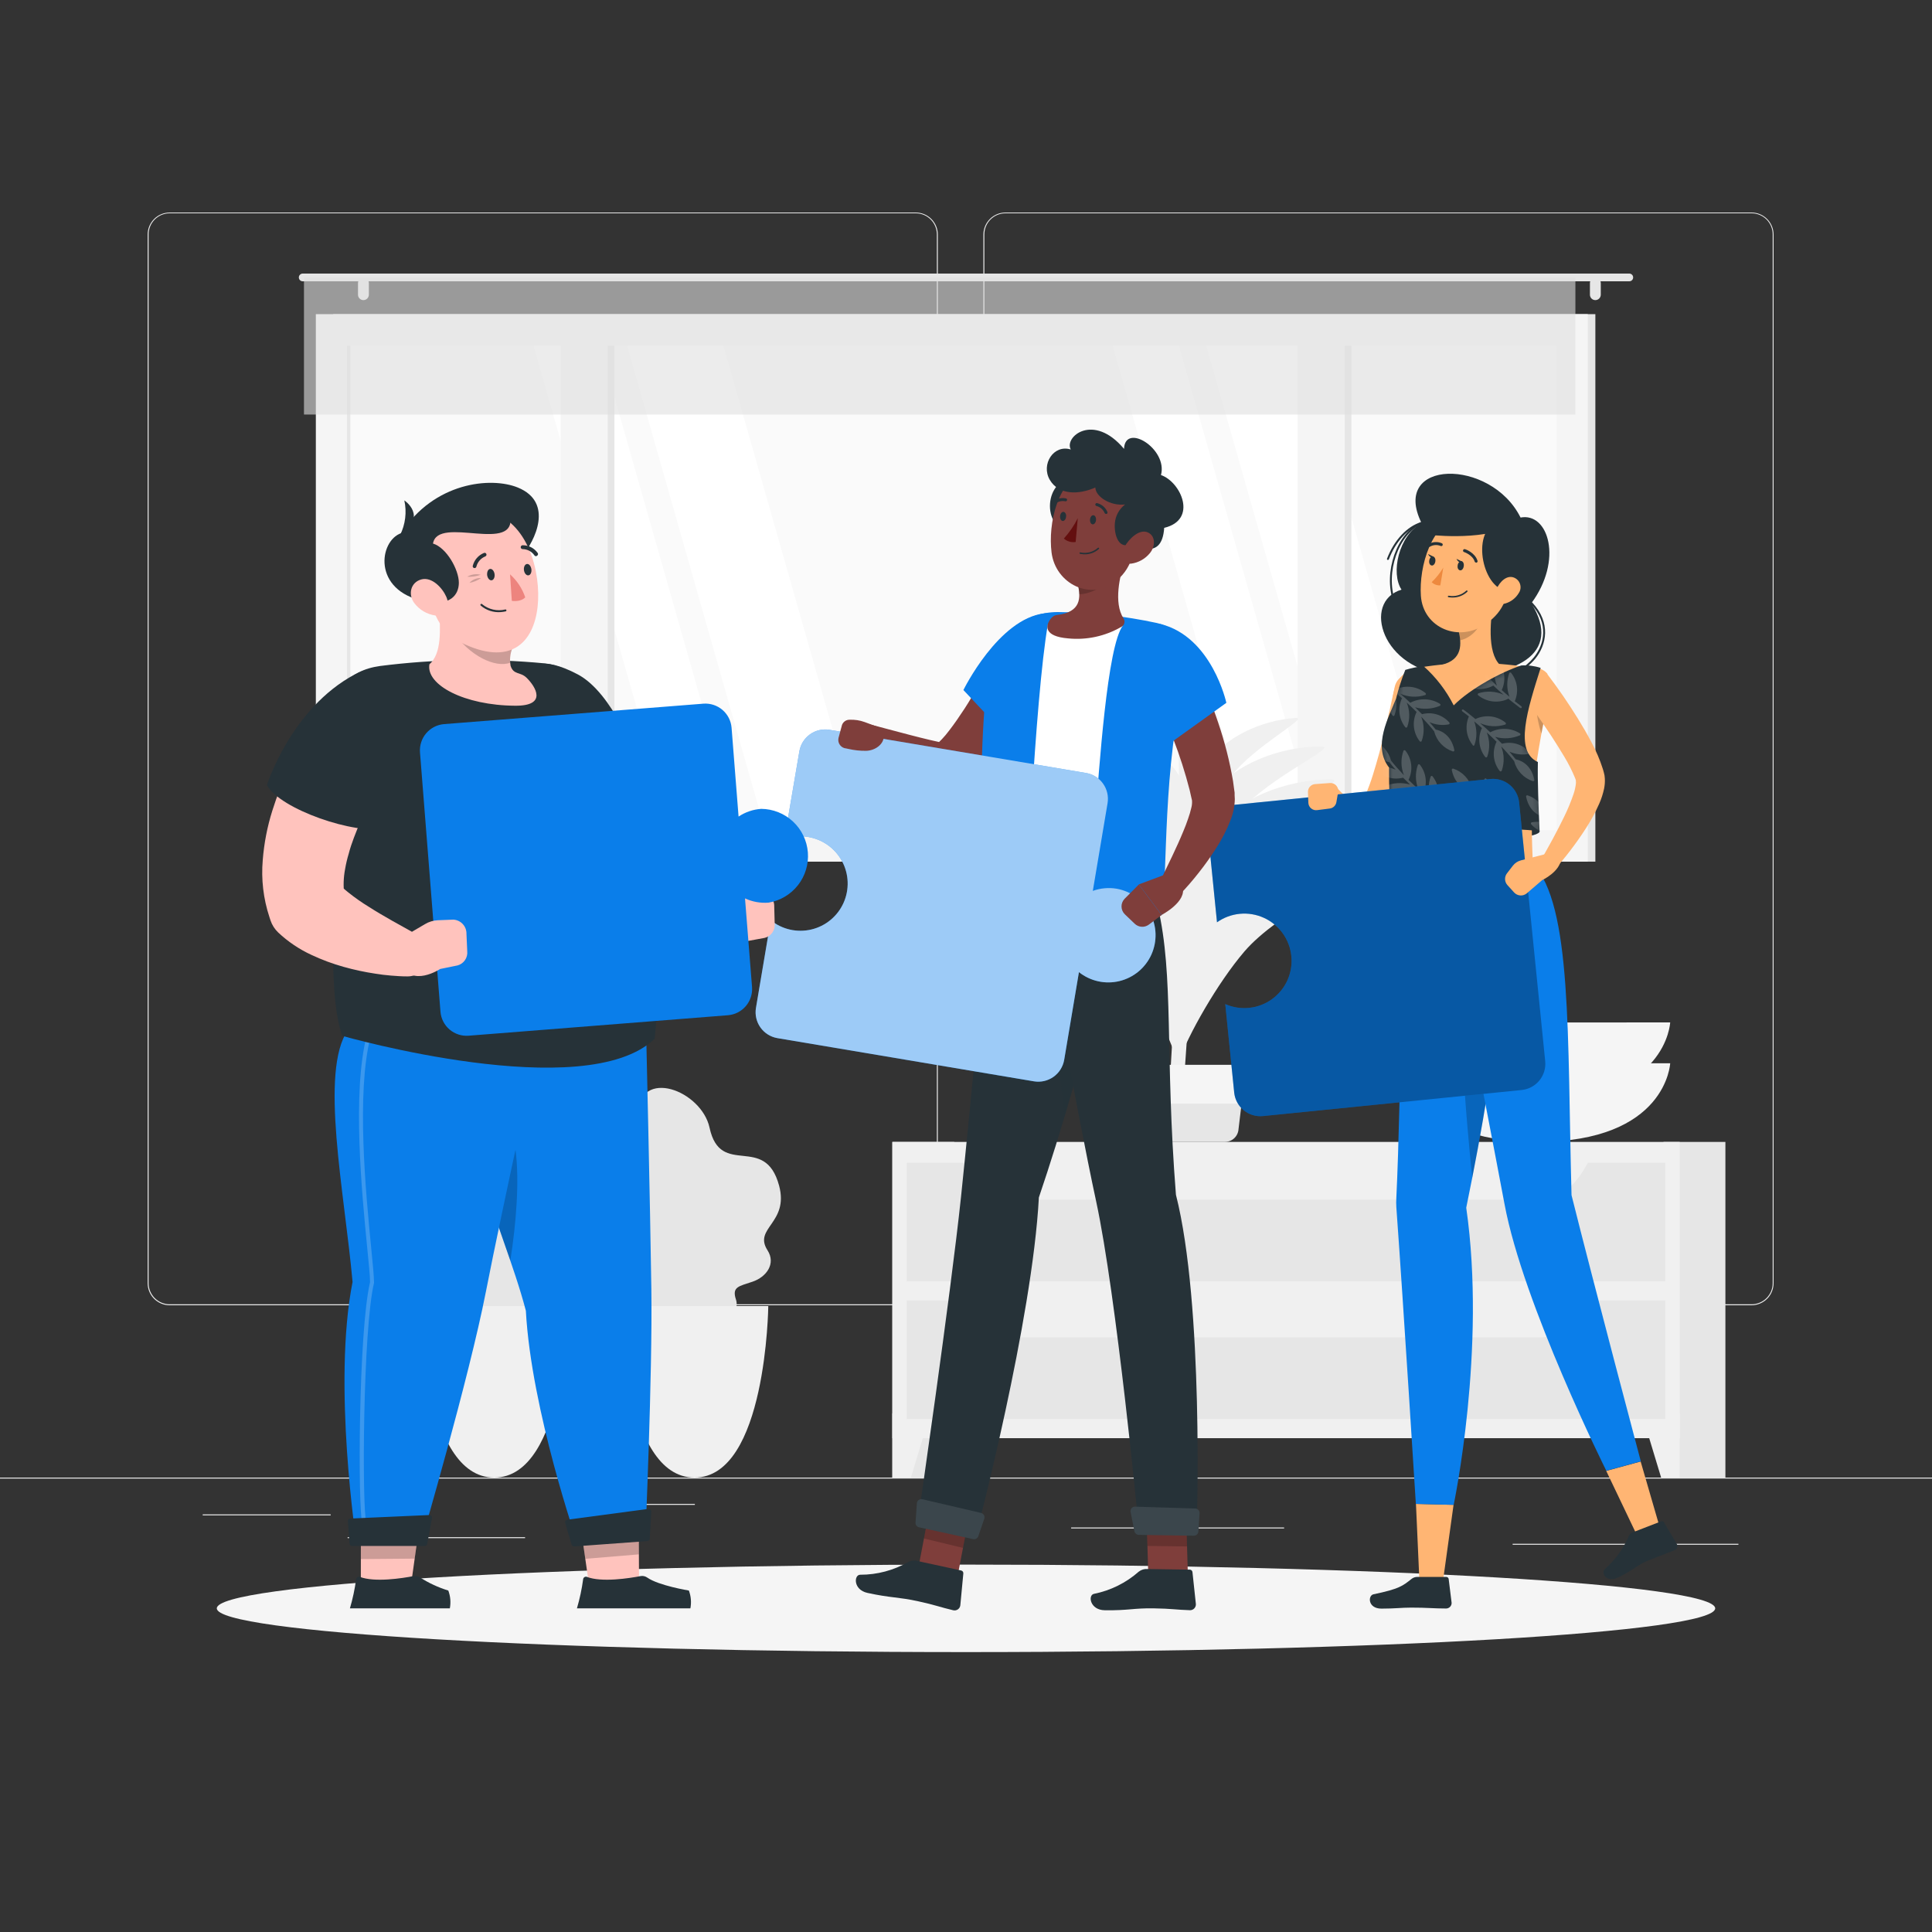 <svg width="360" height="360" viewBox="0 0 360 360" fill="none" xmlns="http://www.w3.org/2000/svg">
<rect x="0" y="0" width="360" height="360" fill="#333333" stroke="none"/>
<path d="M360 275.328H0V275.508H360V275.328Z" fill="#EBEBEB"/>
<path d="M61.618 282.183H37.772V282.363H61.618V282.183Z" fill="#EBEBEB"/>
<path d="M129.477 280.231H110.477V280.411H129.477V280.231Z" fill="#EBEBEB"/>
<path d="M97.841 286.431H64.778V286.611H97.841V286.431Z" fill="#EBEBEB"/>
<path d="M323.928 287.662H308.376V287.842H323.928V287.662Z" fill="#EBEBEB"/>
<path d="M304.877 287.662H281.858V287.842H304.877V287.662Z" fill="#EBEBEB"/>
<path d="M239.277 284.623H199.591V284.803H239.277V284.623Z" fill="#EBEBEB"/>
<path d="M170.64 243.216H31.615C30.526 243.214 29.482 242.78 28.712 242.009C27.943 241.239 27.511 240.194 27.511 239.105V43.675C27.52 42.592 27.957 41.557 28.725 40.794C29.493 40.031 30.532 39.602 31.615 39.6H170.64C171.73 39.6 172.776 40.033 173.547 40.804C174.318 41.575 174.751 42.621 174.751 43.711V239.105C174.751 240.195 174.318 241.241 173.547 242.012C172.776 242.783 171.73 243.216 170.64 243.216ZM31.615 39.744C30.573 39.746 29.575 40.161 28.84 40.898C28.104 41.635 27.691 42.634 27.691 43.675V239.105C27.691 240.146 28.104 241.145 28.84 241.882C29.575 242.619 30.573 243.034 31.615 243.036H170.64C171.682 243.034 172.68 242.619 173.417 241.883C174.154 241.146 174.569 240.147 174.571 239.105V43.675C174.569 42.633 174.154 41.635 173.417 40.898C172.68 40.161 171.682 39.746 170.64 39.744H31.615Z" fill="#EBEBEB"/>
<path d="M326.383 243.216H187.351C186.262 243.214 185.217 242.78 184.446 242.01C183.676 241.239 183.242 240.195 183.24 239.105V43.675C183.252 42.592 183.69 41.556 184.459 40.794C185.229 40.031 186.268 39.602 187.351 39.6H326.383C327.465 39.604 328.502 40.034 329.269 40.797C330.035 41.559 330.471 42.594 330.48 43.675V239.105C330.48 240.193 330.049 241.236 329.281 242.007C328.513 242.777 327.471 243.212 326.383 243.216ZM187.351 39.744C186.309 39.746 185.311 40.161 184.574 40.898C183.837 41.635 183.422 42.633 183.42 43.675V239.105C183.422 240.147 183.837 241.146 184.574 241.883C185.311 242.619 186.309 243.034 187.351 243.036H326.383C327.425 243.034 328.424 242.619 329.161 241.883C329.898 241.146 330.313 240.147 330.315 239.105V43.675C330.313 42.633 329.898 41.635 329.161 40.898C328.424 40.161 327.425 39.746 326.383 39.744H187.351Z" fill="#EBEBEB"/>
<path d="M62.093 160.553L297.273 160.553V58.536L62.093 58.536V160.553Z" fill="#E6E6E6"/>
<path d="M58.853 160.553L295.862 160.553V58.536L58.853 58.536V160.553Z" fill="#F5F5F5"/>
<path d="M290.045 154.67V64.418L64.663 64.418V154.67H290.045Z" fill="#FAFAFA"/>
<path d="M160.496 154.671L134.792 64.426H116.856L142.56 154.671H160.496Z" fill="white"/>
<path d="M137.47 154.671L111.773 64.426H99.418L125.122 154.671H137.47Z" fill="white"/>
<path d="M268.402 154.671L242.705 64.426H224.763L250.467 154.671H268.402Z" fill="white"/>
<path d="M245.383 154.671L219.679 64.426H207.331L233.028 154.671H245.383Z" fill="white"/>
<path d="M114.487 154.67V64.418H107.547V154.67H114.487Z" fill="#E6E6E6"/>
<path d="M251.812 154.678V64.426H244.872V154.678H251.812Z" fill="#E6E6E6"/>
<path d="M113.234 158.408V60.048H104.465V158.408H113.234Z" fill="#F5F5F5"/>
<path d="M250.567 158.407V60.048H241.798V158.407H250.567Z" fill="#F5F5F5"/>
<path d="M65.282 154.678V64.426H64.663V154.678H65.282Z" fill="#E6E6E6"/>
<path d="M56.405 50.976H303.595C303.786 50.976 303.969 51.052 304.104 51.187C304.239 51.322 304.315 51.505 304.315 51.696C304.315 51.887 304.239 52.07 304.104 52.205C303.969 52.34 303.786 52.416 303.595 52.416H56.405C56.214 52.416 56.031 52.34 55.895 52.205C55.76 52.07 55.685 51.887 55.685 51.696C55.685 51.505 55.76 51.322 55.895 51.187C56.031 51.052 56.214 50.976 56.405 50.976Z" fill="#E6E6E6"/>
<path d="M297.267 55.922C297.535 55.922 297.792 55.816 297.982 55.628C298.172 55.439 298.28 55.182 298.282 54.914V52.755C298.282 52.485 298.175 52.227 297.985 52.037C297.794 51.846 297.536 51.739 297.267 51.739C296.999 51.741 296.742 51.849 296.554 52.039C296.365 52.229 296.259 52.486 296.259 52.755V54.914C296.259 55.182 296.365 55.438 296.554 55.627C296.743 55.816 296.999 55.922 297.267 55.922Z" fill="#E6E6E6"/>
<path d="M67.716 55.922C67.984 55.922 68.241 55.816 68.431 55.628C68.621 55.439 68.729 55.182 68.731 54.914V52.755C68.731 52.485 68.624 52.227 68.434 52.037C68.243 51.846 67.985 51.739 67.716 51.739C67.448 51.741 67.192 51.849 67.003 52.039C66.814 52.229 66.708 52.486 66.708 52.755V54.914C66.708 55.182 66.814 55.438 67.003 55.627C67.192 55.816 67.449 55.922 67.716 55.922Z" fill="#E6E6E6"/>
<path opacity="0.6" d="M56.642 77.242L293.551 77.242V51.725L56.642 51.725V77.242Z" fill="#E0E0E0"/>
<path d="M140.227 238.824C142.783 237.96 144.634 235.497 143.014 232.97C140.328 228.794 147.046 227.93 145.174 220.925C142.517 211.061 134.259 219.607 132.214 210.125C130.723 203.234 119.153 198.72 118.699 207.792C118.203 217.721 113.227 211.233 112.119 222.278C111.355 229.91 122.199 231.019 118.98 233.409C116.611 235.152 115.207 238.19 118.512 240.271C123.019 243.101 118.764 245.311 121.831 247.284C124.899 249.257 125.388 246.11 130.14 247.644C134.388 249.012 137.988 244.814 137.146 242.186C136.332 239.76 137.664 239.695 140.227 238.824Z" fill="#E6E6E6"/>
<path d="M115.668 243.36C115.668 243.36 116.014 275.328 129.413 275.328C142.812 275.328 143.158 243.36 143.158 243.36H115.668Z" fill="#F0F0F0"/>
<path d="M102.916 238.824C105.465 237.96 107.323 235.497 105.696 232.97C103.01 228.794 109.735 227.93 107.856 220.925C105.192 211.061 96.933 219.607 94.895 210.125C93.405 203.234 81.835 198.72 81.381 207.792C80.884 217.721 75.909 211.233 74.8 222.278C74.037 229.91 84.88 231.019 81.662 233.409C79.293 235.152 77.889 238.19 81.201 240.271C85.701 243.101 81.453 245.311 84.513 247.284C87.573 249.257 88.07 246.11 92.822 247.644C97.077 249.012 100.677 244.814 99.828 242.186C99.014 239.76 100.346 239.695 102.916 238.824Z" fill="#E6E6E6"/>
<path d="M78.351 243.36C78.351 243.36 78.703 275.328 92.095 275.328C105.487 275.328 105.84 243.36 105.84 243.36H78.351Z" fill="#F0F0F0"/>
<path d="M220.068 207.994C221.998 186.631 223.344 151.956 222.3 140.357C222.284 140.161 222.228 139.97 222.135 139.797C222.042 139.624 221.914 139.471 221.76 139.349C221.553 139.186 221.303 139.088 221.04 139.066C220.777 139.045 220.514 139.102 220.284 139.229C220.053 139.357 219.865 139.55 219.744 139.784C219.622 140.018 219.572 140.282 219.6 140.544C219.788 146.304 219.996 160.654 218.88 185.436C218.312 197.77 217.491 206.215 218.052 207.994H220.068Z" fill="#F0F0F0"/>
<path d="M226.015 163.757C230.637 157.997 240.069 153.85 249.681 153.871C253.454 153.871 238.197 160.603 231.854 168.026C226.929 173.786 221.371 183.492 219.484 188.87C220.701 177.545 221.4 169.546 226.015 163.757Z" fill="#F0F0F0"/>
<path d="M216.36 163.699C211.795 157.335 201.24 152.439 189.828 151.884C185.342 151.668 202.399 159.653 208.757 167.839C213.703 174.197 218.772 184.738 220.161 190.512C220.5 178.56 220.932 170.064 216.36 163.699Z" fill="#F0F0F0"/>
<path d="M226.015 173.052C230.637 167.292 240.069 163.145 249.681 163.167C253.454 163.167 238.197 169.899 231.854 177.322C226.929 183.082 221.371 192.787 219.484 198.202C220.701 186.84 221.4 178.841 226.015 173.052Z" fill="#F0F0F0"/>
<path d="M216.36 173.52C211.795 167.155 201.24 162.259 189.828 161.705C185.342 161.489 202.399 169.474 208.757 177.66C213.703 184.025 218.772 194.559 220.161 200.333C220.5 188.338 220.932 179.878 216.36 173.52Z" fill="#F0F0F0"/>
<path d="M225.188 141.891C228.212 137.571 234.684 134.23 241.445 133.776C244.102 133.596 233.633 139.075 229.457 144.576C226.21 148.896 222.675 155.967 221.537 159.847C221.976 151.848 222.156 146.16 225.188 141.891Z" fill="#F0F0F0"/>
<path d="M219.168 143.705C215.949 139.219 208.512 135.785 200.448 135.382C197.287 135.231 209.304 140.861 213.789 146.628C217.274 151.107 220.845 158.537 221.824 162.605C222.084 154.159 222.393 148.191 219.168 143.705Z" fill="#F0F0F0"/>
<path d="M226.224 147.47C230.133 142.567 238.118 139.082 246.261 139.097C249.458 139.097 236.541 144.799 231.141 151.085C226.965 155.966 222.264 164.182 220.658 168.739C221.76 159.12 222.314 152.366 226.224 147.47Z" fill="#F0F0F0"/>
<path d="M218.283 150.077C214.409 144.72 205.474 140.544 195.84 140.076C192.046 139.889 206.482 146.657 211.867 153.583C216 158.969 220.32 167.89 221.501 172.8C221.76 162.634 222.149 155.47 218.283 150.077Z" fill="#F0F0F0"/>
<path d="M226.483 154.267C230.702 148.982 239.321 145.217 248.083 145.238C251.532 145.238 237.6 151.387 231.804 158.198C227.304 163.469 222.228 172.325 220.5 177.242C221.63 166.867 222.264 159.552 226.483 154.267Z" fill="#F0F0F0"/>
<path d="M217.671 157.162C213.351 151.179 203.458 146.578 192.723 146.059C188.511 145.851 204.538 153.36 210.521 161.057C215.172 167.04 219.939 176.947 221.249 182.376C221.559 171.101 221.969 163.152 217.671 157.162Z" fill="#F0F0F0"/>
<path d="M207.079 204.386L207.799 210.384C207.838 211.032 208.122 211.641 208.595 212.087C209.067 212.532 209.692 212.781 210.341 212.781H228.24C228.889 212.781 229.514 212.532 229.986 212.087C230.459 211.641 230.743 211.032 230.782 210.384L231.502 204.386C231.521 204.041 231.47 203.695 231.351 203.369C231.232 203.044 231.048 202.747 230.81 202.495C230.572 202.244 230.285 202.044 229.967 201.907C229.649 201.77 229.306 201.7 228.96 201.701H209.621C209.275 201.7 208.932 201.77 208.614 201.907C208.296 202.044 208.009 202.244 207.771 202.495C207.533 202.747 207.349 203.044 207.23 203.369C207.111 203.695 207.06 204.041 207.079 204.386Z" fill="#E6E6E6"/>
<path d="M206.013 205.654H232.56C232.747 205.653 232.929 205.584 233.069 205.46C233.21 205.335 233.3 205.164 233.323 204.977L233.956 199.26C233.967 199.153 233.956 199.045 233.923 198.943C233.889 198.84 233.835 198.746 233.763 198.666C233.691 198.586 233.603 198.522 233.505 198.478C233.407 198.434 233.301 198.411 233.193 198.411H205.38C205.272 198.411 205.166 198.434 205.068 198.478C204.969 198.522 204.881 198.586 204.81 198.666C204.738 198.746 204.683 198.84 204.65 198.943C204.617 199.045 204.605 199.153 204.616 199.26L205.25 204.977C205.273 205.164 205.363 205.335 205.504 205.46C205.644 205.584 205.825 205.653 206.013 205.654Z" fill="#F5F5F5"/>
<path d="M166.277 275.328H177.812V212.782H166.277V275.328Z" fill="#E6E6E6"/>
<path d="M169.732 275.328H166.276V263.354H173.354L169.732 275.328Z" fill="#F0F0F0"/>
<path d="M309.968 275.328H321.502V212.782H309.968V275.328Z" fill="#E6E6E6"/>
<path d="M166.277 267.984H312.991V212.781L166.277 212.781V267.984Z" fill="#F0F0F0"/>
<path d="M309.528 275.328H312.984V263.354H305.906L309.528 275.328Z" fill="#F0F0F0"/>
<path d="M168.955 238.759L310.306 238.759V216.67L168.955 216.67V238.759Z" fill="#E6E6E6"/>
<path d="M189.669 223.531H287.28C290.649 223.531 293.875 220.802 296.201 215.993H180.756C183.074 220.802 186.3 223.531 189.669 223.531Z" fill="#F0F0F0"/>
<path d="M168.955 264.413H310.306V242.323L168.955 242.323V264.413Z" fill="#E6E6E6"/>
<path d="M189.669 249.185H287.28C290.649 249.185 293.875 246.463 296.201 241.654H180.756C183.074 246.463 186.3 249.185 189.669 249.185Z" fill="#F0F0F0"/>
<path d="M311.213 198.123C311.213 198.123 310.579 212.782 286.402 212.782C262.224 212.782 261.598 198.123 261.598 198.123H311.213Z" fill="#F5F5F5"/>
<path d="M311.213 190.512C311.213 190.512 310.579 205.2 286.402 205.2C262.224 205.2 261.598 190.541 261.598 190.541L311.213 190.512Z" fill="#F5F5F5"/>
<path d="M180 307.843C257.1 307.843 319.601 304.194 319.601 299.693C319.601 295.192 257.1 291.542 180 291.542C102.901 291.542 40.399 295.192 40.399 299.693C40.399 304.194 102.901 307.843 180 307.843Z" fill="#F5F5F5"/>
<path d="M264.888 97.466C260.568 99.828 259.128 106.826 261.151 109.872C253.663 112.118 257.551 124.992 269.791 125.712C282.031 126.432 291.348 121.961 285.336 112.414C291.283 104.4 288.547 95.45 283.334 96.437C277.74 85.226 259.005 85.558 264.888 97.466Z" fill="#263238"/>
<path d="M277.92 126.576C276.031 126.57 274.18 126.053 272.563 125.079C272.537 125.069 272.513 125.054 272.494 125.035C272.475 125.015 272.46 124.992 272.45 124.966C272.441 124.94 272.438 124.912 272.44 124.885C272.443 124.858 272.451 124.831 272.465 124.807C272.479 124.784 272.499 124.763 272.521 124.748C272.544 124.732 272.57 124.722 272.597 124.718C272.624 124.713 272.652 124.715 272.678 124.723C272.705 124.73 272.729 124.744 272.75 124.762C274.836 126.01 277.301 126.469 279.696 126.054C282.092 125.639 284.259 124.378 285.804 122.501C287.769 120.067 288.684 116.165 285.249 112.522C285.233 112.504 285.22 112.484 285.211 112.461C285.203 112.439 285.198 112.415 285.199 112.391C285.2 112.367 285.205 112.343 285.215 112.321C285.225 112.299 285.239 112.279 285.256 112.263C285.274 112.246 285.294 112.233 285.317 112.224C285.339 112.216 285.363 112.212 285.387 112.212C285.412 112.213 285.435 112.219 285.457 112.228C285.479 112.238 285.499 112.252 285.516 112.27C289.072 116.086 288.144 120.19 286.084 122.731C285.087 123.93 283.839 124.895 282.428 125.559C281.018 126.224 279.479 126.571 277.92 126.576Z" fill="#263238"/>
<path d="M259.797 112.262C259.76 112.261 259.725 112.249 259.695 112.227C259.666 112.205 259.643 112.175 259.632 112.14C257.716 106.654 260.28 99.288 264.808 97.272C264.853 97.256 264.901 97.257 264.945 97.274C264.988 97.291 265.024 97.324 265.046 97.366C265.056 97.387 265.061 97.411 265.061 97.434C265.062 97.458 265.057 97.482 265.049 97.504C265.04 97.526 265.027 97.546 265.01 97.563C264.994 97.58 264.974 97.594 264.952 97.603C260.575 99.547 258.105 106.69 259.97 112.003C259.978 112.026 259.981 112.05 259.98 112.074C259.978 112.098 259.972 112.121 259.961 112.143C259.95 112.164 259.935 112.183 259.917 112.199C259.899 112.214 259.878 112.226 259.855 112.234L259.797 112.262Z" fill="#263238"/>
<path d="M258.624 104.335H258.559C258.516 104.317 258.48 104.284 258.46 104.241C258.44 104.198 258.437 104.15 258.451 104.105C259.747 100.67 262.195 98.057 264.83 97.279C264.876 97.266 264.926 97.271 264.967 97.294C265.009 97.317 265.04 97.356 265.054 97.402C265.067 97.447 265.062 97.497 265.039 97.538C265.016 97.58 264.977 97.611 264.931 97.625C262.404 98.345 260.05 100.901 258.79 104.234C258.775 104.265 258.751 104.291 258.722 104.309C258.692 104.327 258.658 104.336 258.624 104.335Z" fill="#263238"/>
<path d="M268.704 295.855L264.542 295.863L263.844 280.231L270.849 280.404L268.704 295.855Z" fill="#FFB573"/>
<path d="M261.468 160.971C261.468 160.971 261.101 204.351 260.186 223.236C260.15 223.797 260.15 224.36 260.186 224.921C261.554 243.85 263.822 280.231 263.822 280.231L270.871 280.411C270.871 280.411 277.013 251.359 273.211 225.043C279.324 195.279 282.614 168.718 277.077 160.963L261.468 160.971Z" fill="#0A7EEA"/>
<path opacity="0.2" d="M273.276 178.2C271.116 185.443 273.219 208.728 274.335 219.471C275.854 211.709 277.15 204.243 278.108 197.359L273.276 178.2Z" fill="black"/>
<path d="M264.074 293.839H269.481C269.595 293.835 269.706 293.874 269.791 293.949C269.877 294.024 269.931 294.129 269.942 294.242L270.489 298.67C270.492 298.807 270.467 298.944 270.417 299.071C270.367 299.198 270.291 299.315 270.195 299.412C270.099 299.51 269.985 299.588 269.859 299.641C269.732 299.694 269.597 299.722 269.459 299.722C267.076 299.722 265.939 299.549 262.936 299.556C261.086 299.556 259.97 299.743 257.414 299.743C254.858 299.743 254.858 297.295 255.931 297.072C260.747 296.071 261.367 295.517 263.044 294.192C263.339 293.963 263.701 293.839 264.074 293.839Z" fill="#263238"/>
<path d="M265.853 129.046C265.587 130.536 265.284 131.926 264.96 133.366C264.636 134.806 264.305 136.246 263.924 137.686C263.168 140.566 262.383 143.388 261.346 146.239C260.826 147.713 260.22 149.156 259.532 150.559C259.15 151.338 258.71 152.087 258.214 152.799C258.07 152.993 257.94 153.18 257.753 153.396C257.574 153.625 257.374 153.837 257.156 154.03C256.603 154.551 255.938 154.938 255.212 155.16C254.45 155.39 253.642 155.423 252.864 155.254C252.252 155.112 251.668 154.869 251.136 154.534C250.329 154.017 249.614 153.37 249.02 152.619C247.998 151.348 247.184 149.924 246.608 148.399C246.481 148.075 246.47 147.717 246.577 147.386C246.683 147.055 246.901 146.77 247.193 146.581C247.484 146.391 247.833 146.308 248.179 146.346C248.525 146.383 248.847 146.539 249.092 146.787L249.178 146.88C250.072 147.824 251.034 148.7 252.058 149.501C252.458 149.806 252.902 150.049 253.376 150.221C253.548 150.264 253.671 150.264 253.685 150.221C253.7 150.178 253.584 150.149 253.484 150.156C253.383 150.163 253.318 150.199 253.347 150.156C253.381 150.093 253.419 150.033 253.462 149.976C253.533 149.889 253.596 149.795 253.649 149.695C253.951 149.199 254.216 148.682 254.441 148.147C254.965 146.914 255.427 145.655 255.824 144.375C256.644 141.739 257.393 138.996 258.041 136.239C258.689 133.481 259.33 130.666 259.906 127.915C260.083 127.155 260.549 126.493 261.204 126.069C261.859 125.644 262.654 125.49 263.42 125.64C264.187 125.789 264.865 126.229 265.314 126.869C265.762 127.508 265.945 128.296 265.824 129.067L265.853 129.046Z" fill="#FFB573"/>
<path d="M259.308 155.081C259.308 156.852 286.912 157.198 286.912 154.858L272.808 151.258L259.308 155.081Z" fill="#263238"/>
<path d="M264.377 124.402C271.655 123.184 279.091 123.257 286.344 124.618C286.77 124.685 287.177 124.839 287.541 125.07C287.904 125.3 288.217 125.603 288.459 125.959C288.701 126.315 288.868 126.718 288.949 127.141C289.03 127.564 289.023 127.999 288.929 128.419C285.027 145.894 285.25 151.769 285.624 160.97H261.476C260.266 145.62 259.625 136.858 259.467 131.882C259.337 128.088 260.64 124.956 264.377 124.402Z" fill="#FFB573"/>
<path opacity="0.2" d="M286.272 129.478C286.12 131.916 286.443 134.362 287.222 136.678C287.532 135.014 287.892 133.229 288.302 131.278L286.272 129.478Z" fill="black"/>
<path d="M278.417 111.643C277.697 115.135 277.042 121.55 279.49 123.883C279.49 123.883 278.532 127.433 272.038 127.433C264.888 127.433 268.618 123.883 268.618 123.883C272.52 122.947 272.419 120.053 271.743 117.338L278.417 111.643Z" fill="#FFB573"/>
<path opacity="0.2" d="M275.695 113.969L271.742 117.36C271.91 117.992 272.023 118.638 272.081 119.29C273.571 119.074 275.616 117.439 275.774 115.877C275.863 115.241 275.836 114.595 275.695 113.969Z" fill="black"/>
<path d="M282.19 105.581C280.851 111.276 280.411 113.717 276.999 116.172C271.872 119.873 265.162 116.993 264.759 111.009C264.399 105.631 266.638 97.214 272.679 95.889C274.006 95.59 275.387 95.635 276.691 96.019C277.996 96.404 279.181 97.115 280.134 98.086C281.086 99.056 281.775 100.254 282.135 101.566C282.495 102.878 282.514 104.26 282.19 105.581Z" fill="#FFB573"/>
<path d="M280.015 97.013C273.982 97.682 275.818 108.929 280.354 110.016C285.667 107.417 288.943 97.546 280.015 97.013Z" fill="#263238"/>
<path d="M309.55 285.559L305.381 286.827L299.297 274.083L305.712 272.333L309.55 285.559Z" fill="#FFB573"/>
<path d="M304.178 285.552L309.535 283.479C309.628 283.442 309.732 283.441 309.827 283.474C309.922 283.507 310.002 283.572 310.053 283.659L312.451 287.705C312.508 287.806 312.543 287.918 312.553 288.034C312.564 288.149 312.549 288.266 312.51 288.375C312.471 288.485 312.409 288.584 312.328 288.667C312.247 288.751 312.149 288.815 312.04 288.857C310.161 289.577 309.254 289.944 306.899 290.859C305.459 291.42 303.199 293.292 301.197 294.063C299.195 294.833 298.317 293.004 299.037 292.371C300.988 290.668 302.524 288.543 303.53 286.157C303.591 286.017 303.68 285.892 303.791 285.788C303.903 285.684 304.034 285.603 304.178 285.552Z" fill="#263238"/>
<path d="M268.099 160.97C268.099 160.97 276.976 206.381 280.339 224.33C283.816 243.05 299.311 274.053 299.311 274.053L305.74 272.297C305.74 272.297 296.935 239.133 292.831 222.696C292.024 192.931 292.975 168.696 285.631 160.941L268.099 160.97Z" fill="#0A7EEA"/>
<path d="M272.743 105.545C272.664 106.013 272.354 106.351 272.023 106.265C271.692 106.178 271.534 105.79 271.613 105.322C271.692 104.854 272.009 104.515 272.333 104.566C272.657 104.616 272.83 105.077 272.743 105.545Z" fill="#263238"/>
<path d="M267.451 104.645C267.372 105.113 267.055 105.451 266.731 105.365C266.407 105.279 266.241 104.897 266.32 104.422C266.4 103.947 266.716 103.615 267.04 103.702C267.364 103.788 267.53 104.177 267.451 104.645Z" fill="#263238"/>
<path d="M267.17 103.752L266.098 103.233C266.098 103.233 266.53 104.213 267.17 103.752Z" fill="#263238"/>
<path d="M268.934 105.768C268.34 106.764 267.613 107.675 266.774 108.475C266.984 108.685 267.237 108.847 267.515 108.951C267.794 109.054 268.091 109.095 268.387 109.073L268.934 105.768Z" fill="#ED893E"/>
<path d="M270.619 111.341C270.378 111.341 270.137 111.319 269.899 111.276C269.881 111.273 269.864 111.267 269.848 111.258C269.833 111.248 269.819 111.236 269.808 111.221C269.798 111.206 269.79 111.189 269.786 111.172C269.782 111.154 269.781 111.135 269.784 111.117C269.791 111.082 269.811 111.05 269.841 111.029C269.87 111.007 269.907 110.998 269.943 111.002C270.524 111.113 271.123 111.086 271.692 110.923C272.261 110.761 272.784 110.467 273.219 110.066C273.231 110.052 273.247 110.041 273.264 110.034C273.282 110.026 273.3 110.022 273.319 110.022C273.338 110.022 273.357 110.026 273.374 110.034C273.392 110.041 273.407 110.052 273.42 110.066C273.444 110.093 273.458 110.128 273.458 110.163C273.458 110.199 273.444 110.234 273.42 110.261C272.666 110.977 271.659 111.365 270.619 111.341Z" fill="#263238"/>
<path d="M283.011 110.491C282.437 111.466 281.504 112.177 280.411 112.471C278.971 112.838 278.251 111.535 278.698 110.182C279.079 108.965 280.303 107.302 281.751 107.525C282.065 107.582 282.36 107.717 282.609 107.916C282.859 108.116 283.055 108.374 283.18 108.668C283.305 108.963 283.355 109.283 283.325 109.601C283.296 109.919 283.188 110.225 283.011 110.491Z" fill="#FFB573"/>
<path d="M275.04 104.825C274.981 104.824 274.925 104.805 274.878 104.77C274.832 104.735 274.797 104.686 274.781 104.631C274.399 103.399 272.822 102.867 272.808 102.867C272.772 102.856 272.739 102.838 272.711 102.815C272.682 102.791 272.659 102.762 272.642 102.729C272.625 102.696 272.615 102.66 272.613 102.623C272.61 102.586 272.615 102.549 272.628 102.514C272.638 102.478 272.656 102.445 272.68 102.417C272.703 102.388 272.733 102.365 272.766 102.348C272.799 102.331 272.835 102.321 272.872 102.319C272.909 102.316 272.946 102.322 272.981 102.334C273.053 102.334 274.845 102.96 275.313 104.494C275.324 104.529 275.328 104.567 275.325 104.604C275.322 104.641 275.311 104.676 275.293 104.709C275.276 104.742 275.252 104.771 275.224 104.795C275.195 104.818 275.162 104.836 275.126 104.847L275.04 104.825Z" fill="#263238"/>
<path d="M266.27 101.923C266.222 101.923 266.175 101.91 266.134 101.886C266.092 101.862 266.057 101.828 266.033 101.787C265.996 101.722 265.987 101.645 266.008 101.574C266.028 101.502 266.076 101.441 266.141 101.405C266.52 101.176 266.948 101.04 267.39 101.01C267.833 100.98 268.275 101.056 268.682 101.232C268.748 101.266 268.797 101.324 268.82 101.394C268.843 101.464 268.837 101.541 268.805 101.607C268.771 101.672 268.712 101.722 268.642 101.745C268.572 101.767 268.496 101.762 268.43 101.729C268.105 101.596 267.753 101.541 267.403 101.569C267.053 101.596 266.714 101.705 266.414 101.887C266.371 101.914 266.321 101.926 266.27 101.923Z" fill="#263238"/>
<path d="M288.317 125.618C290.369 128.304 292.234 131.018 294.005 133.884C294.883 135.324 295.747 136.764 296.539 138.298C297.4 139.887 298.111 141.552 298.663 143.273C298.743 143.503 298.8 143.77 298.865 143.993L298.915 144.202L298.98 144.504C299.009 144.692 299.029 144.882 299.038 145.073C299.071 145.698 299.025 146.324 298.901 146.938C298.696 147.91 298.39 148.859 297.987 149.767C297.276 151.373 296.438 152.918 295.481 154.39C293.658 157.217 291.609 159.892 289.354 162.389C289.107 162.665 288.766 162.84 288.397 162.88C288.028 162.92 287.658 162.821 287.358 162.603C287.057 162.386 286.849 162.064 286.772 161.701C286.695 161.338 286.756 160.96 286.942 160.639V160.603C288.533 157.831 290.11 154.98 291.471 152.158C292.138 150.797 292.718 149.395 293.206 147.96C293.416 147.351 293.561 146.721 293.638 146.081C293.664 145.892 293.664 145.701 293.638 145.512V145.469V145.382C293.587 145.238 293.551 145.109 293.487 144.958C292.926 143.608 292.267 142.301 291.514 141.048C290.722 139.716 289.879 138.384 289.015 137.052C287.259 134.417 285.415 131.767 283.543 129.204C283.095 128.561 282.914 127.768 283.04 126.994C283.166 126.221 283.588 125.526 284.217 125.058C284.846 124.59 285.633 124.385 286.41 124.487C287.187 124.589 287.895 124.99 288.382 125.604L288.317 125.618Z" fill="#FFB573"/>
<path d="M272.469 104.652L271.396 104.134C271.396 104.134 271.821 105.12 272.469 104.652Z" fill="#263238"/>
<path d="M260.143 130.161C260.588 128.345 261.16 126.562 261.856 124.826C262.961 124.496 264.09 124.256 265.233 124.106C267.562 126.17 269.477 128.657 270.878 131.436C273.967 128.311 279.878 125.15 283.478 123.998C284.696 123.921 285.917 124.075 287.078 124.452C284.623 132.199 282.117 139.989 286.56 141.991C286.48 145.67 286.689 150.235 286.876 154.85C282.679 154.389 266.032 153.59 259.272 155.073C258.926 150.393 258.804 146.433 258.825 143.013C255.679 139.003 258.832 133.545 260.143 130.161Z" fill="#263238"/>
<mask id="mask0_2279_9235" style="mask-type:luminance" maskUnits="userSpaceOnUse" x="257" y="123" width="31" height="33">
<path d="M260.143 130.161C260.588 128.345 261.16 126.562 261.856 124.826C262.961 124.496 264.09 124.256 265.233 124.106C267.562 126.17 269.477 128.657 270.878 131.436C273.967 128.311 279.878 125.15 283.478 123.998C284.696 123.921 285.917 124.075 287.078 124.452C284.623 132.199 282.117 139.989 286.56 141.991C286.48 145.67 286.689 150.235 286.876 154.85C282.679 154.389 266.032 153.59 259.272 155.073C258.926 150.393 258.804 146.433 258.825 143.013C255.679 139.003 258.832 133.545 260.143 130.161Z" fill="white"/>
</mask>
<g mask="url(#mask0_2279_9235)">
<g opacity="0.2">
<path d="M266.76 144.568C266.723 144.573 266.687 144.587 266.657 144.61C266.626 144.633 266.602 144.663 266.588 144.698C266.077 146.13 266.092 147.697 266.631 149.119C266.134 148.701 265.644 148.291 265.191 147.873C265.596 147.006 265.753 146.044 265.644 145.093C265.534 144.142 265.163 143.24 264.571 142.488C264.549 142.458 264.519 142.435 264.485 142.42C264.451 142.405 264.414 142.398 264.377 142.401C264.339 142.404 264.302 142.418 264.272 142.441C264.241 142.464 264.218 142.495 264.204 142.531C263.677 144.003 263.711 145.618 264.298 147.067C263.65 146.476 263.031 145.886 262.462 145.317C262.887 144.446 263.058 143.472 262.955 142.508C262.852 141.544 262.479 140.629 261.879 139.867C261.856 139.837 261.826 139.814 261.792 139.799C261.759 139.784 261.721 139.778 261.684 139.78C261.646 139.783 261.61 139.797 261.579 139.82C261.548 139.843 261.525 139.874 261.511 139.91C260.988 141.385 261.021 143.001 261.605 144.453C260.619 143.424 259.798 142.488 259.186 141.71C258.966 140.839 258.529 140.039 257.916 139.383C257.303 138.727 256.533 138.237 255.679 137.959C255.645 137.953 255.609 137.955 255.575 137.965C255.542 137.976 255.511 137.994 255.486 138.019C255.46 138.043 255.441 138.074 255.43 138.107C255.418 138.14 255.415 138.176 255.42 138.211C256.068 141.4 258.415 141.955 258.891 142.034C259.229 142.459 259.611 142.927 260.071 143.431C258.943 142.925 257.688 142.775 256.471 142.999C256.435 143.007 256.401 143.026 256.374 143.053C256.347 143.08 256.329 143.113 256.32 143.15C256.31 143.186 256.308 143.224 256.315 143.26C256.323 143.296 256.339 143.33 256.363 143.359C256.983 144.065 257.786 144.584 258.685 144.857C259.583 145.131 260.539 145.148 261.447 144.907C261.85 145.324 262.282 145.749 262.735 146.188C261.211 145.752 259.583 145.849 258.12 146.462C258.086 146.48 258.057 146.508 258.036 146.542C258.016 146.575 258.006 146.614 258.006 146.653C258.006 146.692 258.016 146.731 258.036 146.764C258.057 146.798 258.086 146.825 258.12 146.844C258.942 147.356 259.884 147.643 260.852 147.677C261.82 147.711 262.779 147.491 263.635 147.038C264.24 147.607 264.881 148.176 265.543 148.744C264.068 148.079 262.399 147.981 260.856 148.471C260.82 148.485 260.789 148.509 260.765 148.539C260.741 148.57 260.725 148.605 260.719 148.644C260.716 148.681 260.721 148.719 260.735 148.754C260.749 148.789 260.77 148.82 260.799 148.845C261.557 149.459 262.47 149.851 263.437 149.979C264.404 150.106 265.387 149.963 266.278 149.565L266.335 149.529C266.358 149.505 266.373 149.475 266.379 149.443L267.192 150.105C267.218 150.139 267.253 150.164 267.293 150.177C267.725 150.523 268.164 150.861 268.611 151.192C268.65 151.226 268.7 151.244 268.751 151.244C268.803 151.244 268.852 151.226 268.891 151.192C268.908 151.169 268.92 151.143 268.927 151.115C268.933 151.088 268.934 151.059 268.929 151.031C268.925 151.003 268.914 150.976 268.899 150.952C268.884 150.927 268.864 150.907 268.841 150.89C268.431 150.58 268.02 150.271 267.624 149.947C267.998 149.089 268.133 148.146 268.014 147.218C267.895 146.29 267.526 145.412 266.948 144.676C266.929 144.644 266.901 144.616 266.868 144.597C266.836 144.578 266.798 144.568 266.76 144.568Z" fill="white"/>
<path d="M259.661 133.416C259.699 133.412 259.734 133.397 259.765 133.374C259.795 133.352 259.819 133.321 259.834 133.286C260.344 131.854 260.329 130.287 259.791 128.866C260.287 129.283 260.777 129.694 261.231 130.111C260.825 130.978 260.668 131.941 260.778 132.892C260.887 133.843 261.258 134.745 261.85 135.497C261.872 135.526 261.902 135.55 261.936 135.565C261.97 135.58 262.007 135.586 262.044 135.583C262.082 135.58 262.119 135.567 262.149 135.544C262.18 135.521 262.203 135.489 262.217 135.454C262.744 133.982 262.711 132.367 262.123 130.918C262.771 131.508 263.391 132.098 263.959 132.667C263.534 133.539 263.363 134.512 263.466 135.476C263.57 136.441 263.943 137.356 264.543 138.118C264.565 138.147 264.595 138.17 264.629 138.186C264.663 138.201 264.7 138.207 264.737 138.204C264.775 138.201 264.812 138.187 264.842 138.164C264.873 138.141 264.896 138.11 264.91 138.074C265.433 136.599 265.4 134.984 264.816 133.531C265.803 134.561 266.623 135.497 267.235 136.274C267.455 137.145 267.892 137.946 268.505 138.602C269.119 139.258 269.888 139.748 270.742 140.026C270.776 140.032 270.812 140.029 270.846 140.019C270.88 140.009 270.91 139.99 270.936 139.966C270.961 139.941 270.98 139.911 270.991 139.878C271.003 139.844 271.006 139.809 271.001 139.774C270.353 136.584 268.006 136.03 267.531 135.95C267.192 135.526 266.811 135.058 266.35 134.554C267.478 135.061 268.735 135.21 269.95 134.978C269.986 134.972 270.02 134.955 270.047 134.93C270.074 134.904 270.093 134.871 270.101 134.834C270.112 134.799 270.113 134.761 270.106 134.725C270.098 134.688 270.082 134.654 270.058 134.626C269.439 133.92 268.635 133.401 267.737 133.127C266.839 132.854 265.882 132.837 264.975 133.078C264.571 132.66 264.139 132.235 263.686 131.796C265.211 132.232 266.838 132.136 268.301 131.522C268.336 131.504 268.365 131.477 268.385 131.443C268.405 131.409 268.416 131.371 268.416 131.332C268.416 131.292 268.405 131.254 268.385 131.22C268.365 131.187 268.336 131.159 268.301 131.141C267.479 130.629 266.537 130.342 265.569 130.308C264.602 130.273 263.642 130.494 262.786 130.946C262.181 130.378 261.54 129.809 260.878 129.24C262.353 129.906 264.022 130.003 265.565 129.514C265.6 129.498 265.631 129.474 265.655 129.444C265.678 129.414 265.695 129.379 265.702 129.341C265.705 129.303 265.7 129.266 265.686 129.231C265.673 129.195 265.651 129.164 265.623 129.139C264.865 128.525 263.952 128.133 262.985 128.006C262.017 127.879 261.034 128.022 260.143 128.419L260.086 128.455C260.063 128.479 260.048 128.509 260.043 128.542L259.229 127.879C259.204 127.845 259.168 127.82 259.128 127.807C258.696 127.462 258.257 127.123 257.811 126.792C257.771 126.759 257.722 126.74 257.67 126.74C257.619 126.74 257.569 126.759 257.53 126.792C257.497 126.839 257.483 126.896 257.492 126.952C257.5 127.008 257.529 127.059 257.573 127.094C257.991 127.404 258.401 127.714 258.797 128.038C258.423 128.895 258.288 129.838 258.408 130.766C258.527 131.694 258.895 132.573 259.474 133.308C259.493 133.341 259.52 133.368 259.553 133.387C259.586 133.406 259.623 133.416 259.661 133.416Z" fill="white"/>
<path d="M281.858 149.825C281.821 149.83 281.787 149.844 281.757 149.865C281.726 149.886 281.702 149.915 281.685 149.947C281.181 151.38 281.196 152.945 281.728 154.368C281.231 153.958 280.742 153.54 280.288 153.122C280.694 152.257 280.851 151.295 280.741 150.345C280.632 149.396 280.261 148.495 279.669 147.744C279.647 147.714 279.617 147.691 279.583 147.676C279.549 147.661 279.512 147.655 279.475 147.659C279.438 147.663 279.403 147.676 279.373 147.697C279.342 147.718 279.318 147.747 279.302 147.78C278.778 149.255 278.812 150.871 279.395 152.323C278.747 151.726 278.128 151.142 277.559 150.574C277.987 149.704 278.158 148.731 278.055 147.768C277.952 146.804 277.578 145.89 276.976 145.13C276.955 145.099 276.926 145.075 276.891 145.06C276.857 145.044 276.819 145.039 276.782 145.044C276.745 145.049 276.71 145.062 276.68 145.083C276.65 145.105 276.625 145.133 276.609 145.166C276.086 146.642 276.119 148.257 276.703 149.71C275.716 148.687 274.895 147.744 274.283 146.966C274.061 146.097 273.623 145.298 273.01 144.642C272.398 143.986 271.63 143.496 270.777 143.215C270.742 143.208 270.707 143.21 270.673 143.22C270.639 143.23 270.608 143.248 270.583 143.273C270.556 143.299 270.537 143.331 270.526 143.366C270.514 143.401 270.512 143.438 270.518 143.474C271.166 146.657 273.52 147.211 273.988 147.29C274.327 147.715 274.708 148.19 275.169 148.694C274.041 148.188 272.785 148.038 271.569 148.262C271.533 148.272 271.5 148.292 271.473 148.318C271.447 148.345 271.428 148.378 271.418 148.414C271.407 148.448 271.405 148.485 271.413 148.52C271.42 148.556 271.437 148.588 271.461 148.615C272.076 149.326 272.88 149.848 273.779 150.122C274.679 150.396 275.637 150.41 276.544 150.163C276.947 150.581 277.379 151.013 277.833 151.452C276.309 151.012 274.679 151.109 273.218 151.726C273.185 151.745 273.157 151.773 273.137 151.805C273.117 151.838 273.105 151.875 273.103 151.913C273.102 151.951 273.112 151.989 273.131 152.022C273.15 152.055 273.177 152.082 273.211 152.1C274.032 152.612 274.974 152.901 275.941 152.936C276.909 152.971 277.869 152.753 278.726 152.302C279.331 152.863 279.971 153.432 280.634 154.008C279.159 153.342 277.489 153.245 275.947 153.734C275.911 153.749 275.879 153.773 275.855 153.803C275.831 153.833 275.816 153.869 275.81 153.907C275.805 153.944 275.811 153.982 275.826 154.016C275.842 154.05 275.866 154.08 275.896 154.102C276.654 154.716 277.567 155.108 278.534 155.235C279.501 155.362 280.485 155.219 281.375 154.822L281.426 154.778C281.447 154.755 281.464 154.728 281.476 154.699L282.29 155.362C282.312 155.395 282.345 155.42 282.383 155.434C282.815 155.779 283.255 156.118 283.701 156.456C283.74 156.49 283.79 156.508 283.841 156.508C283.893 156.508 283.943 156.49 283.982 156.456C284.016 156.41 284.031 156.353 284.023 156.296C284.015 156.239 283.984 156.188 283.939 156.154C283.521 155.844 283.118 155.527 282.715 155.21C283.09 154.354 283.227 153.411 283.109 152.483C282.991 151.554 282.623 150.676 282.045 149.94C282.026 149.906 281.999 149.878 281.967 149.858C281.934 149.838 281.896 149.826 281.858 149.825Z" fill="white"/>
<path d="M295.704 154.8C295.666 154.803 295.63 154.817 295.599 154.84C295.568 154.863 295.545 154.894 295.532 154.929C295.018 156.361 295.031 157.928 295.568 159.35C295.071 158.933 294.588 158.515 294.128 158.105C294.535 157.238 294.693 156.276 294.585 155.325C294.477 154.374 294.107 153.472 293.516 152.719C293.492 152.689 293.461 152.665 293.426 152.649C293.391 152.634 293.352 152.629 293.314 152.633C293.277 152.638 293.241 152.653 293.211 152.675C293.181 152.698 293.157 152.728 293.141 152.762C292.617 154.235 292.651 155.848 293.235 157.298C292.587 156.708 291.975 156.117 291.406 155.549C291.831 154.677 292.002 153.704 291.899 152.74C291.796 151.775 291.423 150.86 290.823 150.098C290.8 150.069 290.77 150.046 290.736 150.03C290.703 150.015 290.665 150.009 290.628 150.012C290.59 150.015 290.554 150.029 290.523 150.052C290.492 150.075 290.469 150.106 290.456 150.141C289.929 151.616 289.962 153.233 290.549 154.685C289.563 153.655 288.735 152.719 288.13 151.941C287.91 151.071 287.473 150.27 286.86 149.614C286.247 148.958 285.477 148.468 284.624 148.19C284.589 148.182 284.552 148.183 284.518 148.193C284.483 148.203 284.452 148.221 284.426 148.246C284.4 148.271 284.381 148.302 284.37 148.336C284.36 148.371 284.357 148.407 284.364 148.442C285.012 151.632 287.36 152.186 287.835 152.265C288.166 152.69 288.555 153.158 289.016 153.662C287.887 153.158 286.632 153.007 285.416 153.23C285.38 153.241 285.348 153.261 285.321 153.287C285.295 153.314 285.275 153.346 285.264 153.381C285.254 153.418 285.254 153.456 285.263 153.492C285.272 153.529 285.289 153.563 285.315 153.59C285.933 154.295 286.736 154.813 287.632 155.086C288.529 155.36 289.484 155.378 290.391 155.138C290.801 155.556 291.226 155.981 291.68 156.42C290.157 155.984 288.532 156.08 287.072 156.693C287.037 156.711 287.008 156.738 286.987 156.771C286.967 156.804 286.956 156.842 286.956 156.881C286.956 156.919 286.965 156.957 286.982 156.991C287 157.025 287.026 157.054 287.057 157.075C287.881 157.585 288.824 157.871 289.793 157.905C290.761 157.939 291.722 157.72 292.58 157.269C293.184 157.836 293.818 158.405 294.48 158.976C293.005 158.31 291.336 158.213 289.793 158.702C289.757 158.716 289.726 158.739 289.703 158.77C289.68 158.8 289.666 158.837 289.664 158.875C289.66 158.913 289.665 158.95 289.679 158.985C289.693 159.02 289.714 159.052 289.743 159.077C290.501 159.69 291.414 160.082 292.381 160.209C293.348 160.336 294.331 160.193 295.222 159.797C295.239 159.8 295.256 159.8 295.272 159.797C295.299 159.775 295.317 159.744 295.323 159.71L296.136 160.373C296.16 160.405 296.193 160.43 296.23 160.445C296.662 160.79 297.101 161.129 297.548 161.46C297.587 161.493 297.636 161.512 297.688 161.512C297.739 161.512 297.789 161.493 297.828 161.46C297.846 161.438 297.859 161.412 297.867 161.384C297.875 161.357 297.877 161.328 297.872 161.299C297.868 161.271 297.859 161.244 297.844 161.219C297.829 161.195 297.809 161.174 297.785 161.157L296.561 160.214C296.937 159.357 297.073 158.415 296.955 157.486C296.837 156.558 296.47 155.68 295.892 154.944C295.877 154.905 295.852 154.871 295.819 154.845C295.785 154.82 295.746 154.804 295.704 154.8Z" fill="white"/>
<path d="M264.045 155.613C264.008 155.617 263.973 155.63 263.942 155.651C263.912 155.673 263.888 155.702 263.873 155.736C263.359 157.167 263.372 158.734 263.909 160.157C263.412 159.746 262.929 159.329 262.469 158.911C262.876 158.045 263.034 157.083 262.926 156.131C262.818 155.18 262.448 154.278 261.857 153.525C261.833 153.496 261.802 153.473 261.768 153.459C261.733 153.445 261.695 153.44 261.658 153.444C261.62 153.448 261.585 153.462 261.554 153.484C261.523 153.506 261.499 153.535 261.482 153.569C260.959 155.044 260.992 156.659 261.576 158.112C260.928 157.514 260.316 156.931 259.747 156.362C260.172 155.491 260.343 154.517 260.24 153.553C260.137 152.589 259.764 151.674 259.164 150.912C259.142 150.882 259.112 150.859 259.078 150.845C259.044 150.831 259.006 150.827 258.969 150.833C258.932 150.834 258.896 150.847 258.865 150.868C258.834 150.89 258.811 150.92 258.797 150.955C258.27 152.43 258.303 154.047 258.89 155.498C258.037 154.626 257.23 153.71 256.471 152.755C256.249 151.886 255.811 151.086 255.198 150.431C254.585 149.775 253.817 149.284 252.965 149.004C252.929 148.997 252.892 148.998 252.857 149.008C252.822 149.018 252.79 149.037 252.763 149.061C252.74 149.088 252.723 149.119 252.713 149.152C252.703 149.186 252.701 149.221 252.705 149.256C253.353 152.445 255.701 153 256.176 153.079C256.507 153.504 256.896 153.972 257.357 154.519C256.23 154.008 254.973 153.857 253.757 154.087C253.721 154.096 253.689 154.114 253.663 154.14C253.636 154.165 253.616 154.196 253.605 154.231C253.596 154.267 253.595 154.305 253.604 154.342C253.613 154.378 253.631 154.412 253.656 154.44C254.27 155.151 255.072 155.673 255.97 155.947C256.869 156.221 257.826 156.235 258.732 155.988C259.142 156.405 259.567 156.837 260.021 157.277C258.499 156.834 256.871 156.93 255.413 157.55C255.379 157.566 255.35 157.592 255.329 157.624C255.309 157.656 255.298 157.692 255.297 157.73C255.296 157.769 255.305 157.807 255.322 157.841C255.34 157.875 255.366 157.904 255.398 157.925C256.221 158.437 257.164 158.725 258.133 158.76C259.101 158.796 260.063 158.577 260.921 158.126C261.525 158.688 262.159 159.257 262.821 159.825C261.345 159.161 259.676 159.067 258.134 159.559C258.1 159.572 258.069 159.594 258.046 159.624C258.023 159.653 258.009 159.688 258.005 159.725C258 159.762 258.004 159.8 258.018 159.836C258.032 159.871 258.055 159.902 258.084 159.926C258.842 160.539 259.755 160.931 260.722 161.058C261.689 161.185 262.672 161.043 263.563 160.646C263.58 160.65 263.597 160.65 263.613 160.646C263.639 160.627 263.657 160.599 263.664 160.567L264.477 161.229C264.502 161.261 264.534 161.286 264.571 161.301C265.01 161.647 265.442 161.985 265.889 162.324C265.928 162.357 265.978 162.376 266.029 162.376C266.081 162.376 266.13 162.357 266.169 162.324C266.187 162.302 266.201 162.276 266.208 162.248C266.216 162.221 266.218 162.192 266.214 162.163C266.21 162.135 266.2 162.108 266.185 162.083C266.17 162.059 266.15 162.038 266.126 162.021L264.902 161.078C265.278 160.22 265.414 159.276 265.296 158.347C265.178 157.418 264.811 156.538 264.233 155.801C264.229 155.752 264.209 155.706 264.174 155.672C264.14 155.638 264.094 155.617 264.045 155.613Z" fill="white"/>
<path d="M281.397 125.28C281.36 125.285 281.324 125.3 281.294 125.322C281.264 125.345 281.24 125.375 281.224 125.409C280.72 126.843 280.735 128.407 281.267 129.83C280.771 129.413 280.281 129.002 279.827 128.585C280.233 127.718 280.39 126.755 280.28 125.804C280.171 124.853 279.8 123.951 279.208 123.199C279.186 123.17 279.156 123.146 279.122 123.131C279.088 123.116 279.051 123.11 279.014 123.113C278.976 123.116 278.939 123.129 278.909 123.152C278.878 123.175 278.855 123.207 278.841 123.242C278.317 124.715 278.351 126.328 278.935 127.778C278.287 127.188 277.667 126.597 277.099 126.029C277.524 125.157 277.695 124.184 277.591 123.22C277.488 122.255 277.115 121.34 276.515 120.578C276.493 120.548 276.464 120.525 276.43 120.51C276.396 120.494 276.358 120.488 276.321 120.492C276.283 120.495 276.246 120.509 276.216 120.532C276.185 120.555 276.162 120.586 276.148 120.622C275.625 122.097 275.658 123.712 276.242 125.165C275.255 124.135 274.435 123.199 273.823 122.422C273.603 121.551 273.166 120.75 272.553 120.094C271.939 119.438 271.17 118.948 270.316 118.67C270.281 118.664 270.246 118.667 270.212 118.677C270.178 118.687 270.148 118.706 270.122 118.73C270.097 118.755 270.078 118.785 270.067 118.818C270.055 118.852 270.052 118.887 270.057 118.922C270.705 122.112 273.059 122.666 273.527 122.745C273.866 123.17 274.247 123.638 274.708 124.142C273.58 123.636 272.324 123.486 271.108 123.71C271.073 123.721 271.04 123.741 271.014 123.767C270.988 123.794 270.968 123.826 270.957 123.862C270.946 123.897 270.945 123.935 270.952 123.971C270.96 124.008 270.976 124.042 271 124.07C271.619 124.776 272.423 125.295 273.321 125.569C274.219 125.842 275.176 125.859 276.083 125.618C276.487 126.036 276.919 126.461 277.372 126.9C275.847 126.464 274.22 126.56 272.757 127.174C272.724 127.193 272.697 127.22 272.676 127.253C272.656 127.286 272.645 127.323 272.642 127.361C272.641 127.4 272.651 127.438 272.67 127.472C272.689 127.506 272.716 127.535 272.75 127.555C273.572 128.067 274.514 128.354 275.481 128.388C276.449 128.423 277.409 128.202 278.265 127.749C278.87 128.318 279.511 128.887 280.173 129.456C278.698 128.79 277.029 128.693 275.486 129.182C275.45 129.197 275.419 129.22 275.395 129.251C275.371 129.281 275.355 129.317 275.349 129.355C275.345 129.393 275.351 129.432 275.366 129.467C275.381 129.503 275.405 129.533 275.435 129.557C276.192 130.17 277.104 130.562 278.07 130.689C279.036 130.816 280.018 130.673 280.907 130.277L280.965 130.241C280.988 130.217 281.003 130.187 281.008 130.154L281.822 130.817C281.848 130.849 281.883 130.874 281.923 130.889C282.355 131.234 282.794 131.573 283.24 131.904C283.279 131.937 283.329 131.956 283.381 131.956C283.432 131.956 283.482 131.937 283.521 131.904C283.555 131.858 283.57 131.8 283.562 131.744C283.554 131.687 283.524 131.636 283.478 131.602C283.06 131.292 282.657 130.982 282.254 130.658C282.63 129.801 282.766 128.859 282.648 127.931C282.53 127.002 282.162 126.124 281.584 125.388C281.564 125.356 281.536 125.33 281.504 125.311C281.471 125.293 281.435 125.282 281.397 125.28Z" fill="white"/>
<path d="M274.557 138.96C274.595 138.957 274.63 138.944 274.661 138.922C274.691 138.901 274.715 138.872 274.73 138.838C275.244 137.406 275.231 135.839 274.694 134.417C275.191 134.827 275.673 135.245 276.134 135.662C275.727 136.529 275.569 137.491 275.677 138.442C275.785 139.393 276.155 140.295 276.746 141.048C276.77 141.077 276.801 141.1 276.835 141.114C276.87 141.128 276.908 141.134 276.945 141.129C276.983 141.125 277.018 141.111 277.049 141.09C277.08 141.068 277.104 141.039 277.121 141.005C277.644 139.53 277.611 137.914 277.027 136.462C277.675 137.057 278.287 137.64 278.863 138.211C278.438 139.083 278.267 140.056 278.37 141.02C278.473 141.984 278.846 142.9 279.446 143.662C279.47 143.691 279.501 143.714 279.535 143.728C279.57 143.742 279.608 143.747 279.645 143.743C279.683 143.739 279.718 143.725 279.749 143.703C279.78 143.681 279.804 143.652 279.821 143.618C280.345 142.143 280.309 140.526 279.72 139.075C280.573 139.948 281.38 140.863 282.139 141.818C282.361 142.689 282.8 143.489 283.414 144.145C284.029 144.801 284.799 145.291 285.653 145.57C285.687 145.577 285.723 145.575 285.757 145.565C285.791 145.555 285.822 145.537 285.847 145.512C285.872 145.485 285.89 145.453 285.9 145.418C285.91 145.383 285.912 145.346 285.905 145.31C285.264 142.128 282.909 141.574 282.434 141.494C282.103 141.07 281.714 140.602 281.253 140.054C282.38 140.566 283.638 140.717 284.853 140.486C284.889 140.477 284.921 140.459 284.948 140.434C284.974 140.409 284.994 140.377 285.005 140.342C285.015 140.306 285.015 140.268 285.006 140.232C284.997 140.195 284.98 140.161 284.954 140.134C284.341 139.423 283.538 138.9 282.64 138.626C281.742 138.352 280.784 138.338 279.878 138.586C279.475 138.168 279.043 137.736 278.589 137.297C280.111 137.74 281.739 137.643 283.197 137.023C283.232 137.006 283.261 136.979 283.282 136.946C283.302 136.913 283.313 136.875 283.313 136.836C283.315 136.799 283.307 136.761 283.289 136.728C283.271 136.695 283.244 136.668 283.212 136.649C282.389 136.137 281.446 135.848 280.478 135.813C279.509 135.778 278.548 135.996 277.689 136.447C277.085 135.886 276.451 135.317 275.789 134.748C277.266 135.409 278.934 135.504 280.476 135.014C280.511 135.001 280.541 134.979 280.564 134.95C280.587 134.921 280.601 134.886 280.605 134.849C280.612 134.811 280.608 134.772 280.594 134.737C280.58 134.701 280.557 134.67 280.526 134.647C279.769 134.032 278.856 133.639 277.889 133.511C276.921 133.384 275.938 133.528 275.047 133.927C275.03 133.924 275.013 133.924 274.997 133.927C274.976 133.951 274.959 133.977 274.946 134.006L274.133 133.344C274.11 133.311 274.077 133.285 274.039 133.272C273.607 132.926 273.168 132.552 272.721 132.25C272.682 132.216 272.633 132.198 272.581 132.198C272.53 132.198 272.48 132.216 272.441 132.25C272.406 132.295 272.392 132.353 272.4 132.41C272.408 132.466 272.438 132.518 272.484 132.552L273.708 133.495C273.332 134.353 273.196 135.297 273.314 136.226C273.432 137.156 273.799 138.036 274.377 138.773C274.384 138.819 274.405 138.862 274.437 138.895C274.47 138.929 274.512 138.951 274.557 138.96Z" fill="white"/>
</g>
</g>
<path d="M277.718 145.152L229.478 150.019C228.192 150.15 227.01 150.786 226.192 151.788C225.374 152.789 224.986 154.075 225.115 155.361L226.771 171.857C228.027 170.966 229.495 170.421 231.028 170.275C232.561 170.129 234.106 170.388 235.507 171.025C236.909 171.663 238.119 172.656 239.017 173.908C239.915 175.159 240.469 176.623 240.623 178.155C240.778 179.688 240.529 181.233 239.9 182.639C239.27 184.044 238.284 185.26 237.038 186.165C235.792 187.07 234.331 187.633 232.799 187.797C231.268 187.961 229.721 187.72 228.312 187.099L229.975 203.594C230.108 204.881 230.744 206.062 231.745 206.881C232.746 207.7 234.03 208.089 235.317 207.965L283.557 203.105C284.844 202.97 286.026 202.332 286.845 201.33C287.663 200.328 288.053 199.043 287.928 197.755L283.068 149.515C282.932 148.229 282.293 147.05 281.291 146.232C280.289 145.415 279.005 145.027 277.718 145.152Z" fill="#0A7EEA"/>
<path opacity="0.3" d="M277.718 145.152L229.478 150.019C228.192 150.15 227.01 150.786 226.192 151.788C225.374 152.789 224.986 154.075 225.115 155.361L226.771 171.857C228.027 170.966 229.495 170.421 231.028 170.275C232.561 170.129 234.106 170.388 235.507 171.025C236.909 171.663 238.119 172.656 239.017 173.908C239.915 175.159 240.469 176.623 240.623 178.155C240.778 179.688 240.529 181.233 239.9 182.639C239.27 184.044 238.284 185.26 237.038 186.165C235.792 187.07 234.331 187.633 232.799 187.797C231.268 187.961 229.721 187.72 228.312 187.099L229.975 203.594C230.108 204.881 230.744 206.062 231.745 206.881C232.746 207.7 234.03 208.089 235.317 207.965L283.557 203.105C284.844 202.97 286.026 202.332 286.845 201.33C287.663 200.328 288.053 199.043 287.928 197.755L283.068 149.515C282.932 148.229 282.293 147.05 281.291 146.232C280.289 145.415 279.005 145.027 277.718 145.152Z" fill="black"/>
<path d="M290.88 159.948L288.648 158.976L283.407 160.315C282.806 160.472 282.274 160.824 281.895 161.316L280.786 162.756C280.55 163.072 280.43 163.459 280.447 163.853C280.464 164.247 280.617 164.622 280.879 164.916L282.132 166.298C282.433 166.628 282.85 166.827 283.295 166.854C283.74 166.881 284.177 166.733 284.515 166.442L287.359 164.002C287.359 164.002 290.787 162.396 290.88 159.948Z" fill="#FFB573"/>
<path d="M245.44 150.955L247.759 150.66C248.071 150.625 248.364 150.488 248.591 150.271C248.819 150.054 248.969 149.768 249.019 149.458L249.336 147.615C249.378 147.395 249.369 147.169 249.308 146.953C249.248 146.738 249.138 146.54 248.988 146.374C248.838 146.209 248.651 146.08 248.443 146C248.235 145.919 248.01 145.887 247.788 145.908L245.08 146.103C244.7 146.123 244.343 146.294 244.087 146.577C243.832 146.861 243.7 147.234 243.72 147.615L243.792 149.559C243.796 149.763 243.843 149.964 243.931 150.149C244.019 150.333 244.145 150.497 244.301 150.629C244.457 150.761 244.639 150.859 244.835 150.915C245.032 150.971 245.238 150.985 245.44 150.955Z" fill="#FFB573"/>
<path d="M281.52 98.042C275.803 100.922 265.759 99.597 265.759 99.597C265.759 99.597 271.36 90.439 281.52 98.042Z" fill="#263238"/>
<path d="M180.921 280.721L178.048 295.675L170.776 293.918L173.649 278.964L180.921 280.721Z" fill="#7F3E3B"/>
<path d="M171.007 290.88L179.092 292.637C179.218 292.661 179.329 292.732 179.405 292.834C179.481 292.937 179.516 293.064 179.503 293.191L178.941 299.131C178.923 299.28 178.873 299.424 178.796 299.553C178.719 299.682 178.616 299.793 178.493 299.88C178.37 299.966 178.231 300.027 178.084 300.056C177.936 300.086 177.785 300.085 177.638 300.053C175.096 299.455 174.34 299.081 171.122 298.382C167.371 297.554 166.039 297.778 161.632 296.813C158.968 296.23 159.091 293.436 160.286 293.429C163.442 293.437 166.545 292.609 169.279 291.031C169.814 290.763 170.432 290.709 171.007 290.88Z" fill="#263238"/>
<path opacity="0.2" d="M180.928 280.728L179.445 288.432L172.166 286.675L173.649 278.964L180.928 280.728Z" fill="black"/>
<path d="M193.579 223.128C202.111 198.029 208.864 168.408 208.864 168.408L184.528 166.867C184.528 166.867 180.928 205.301 179.071 223.027C177.127 241.445 171.086 283.025 171.086 283.025L182.066 285.25C182.066 285.25 192.362 246.096 193.579 223.128Z" fill="#263238"/>
<path opacity="0.2" d="M197.64 182.376L203.544 189.677C202.039 195.314 200.282 201.65 198.353 208.123C197.245 199.587 197.007 190.96 197.64 182.376Z" fill="#263238"/>
<path d="M171.245 284.587L181.325 286.79C181.526 286.835 181.736 286.804 181.916 286.703C182.095 286.602 182.231 286.438 182.297 286.243L183.406 282.996C183.444 282.886 183.459 282.769 183.449 282.653C183.439 282.537 183.405 282.424 183.348 282.322C183.292 282.22 183.215 282.131 183.122 282.061C183.029 281.991 182.922 281.942 182.808 281.916L171.871 279.36C171.756 279.333 171.637 279.33 171.521 279.353C171.405 279.375 171.295 279.422 171.198 279.49C171.101 279.558 171.02 279.646 170.96 279.747C170.9 279.849 170.862 279.962 170.849 280.08L170.597 283.68C170.574 283.884 170.628 284.09 170.747 284.257C170.867 284.425 171.044 284.542 171.245 284.587Z" fill="#263238"/>
<path opacity="0.1" d="M171.245 284.587L181.325 286.79C181.526 286.835 181.736 286.804 181.916 286.703C182.095 286.602 182.231 286.438 182.297 286.243L183.406 282.996C183.444 282.886 183.459 282.769 183.449 282.653C183.439 282.537 183.405 282.424 183.348 282.322C183.292 282.22 183.215 282.131 183.122 282.061C183.029 281.991 182.922 281.942 182.808 281.916L171.871 279.36C171.756 279.333 171.637 279.33 171.521 279.353C171.405 279.375 171.295 279.422 171.198 279.49C171.101 279.558 171.02 279.646 170.96 279.747C170.9 279.849 170.862 279.962 170.849 280.08L170.597 283.68C170.574 283.884 170.628 284.09 170.747 284.257C170.867 284.425 171.044 284.542 171.245 284.587Z" fill="white"/>
<path d="M220.953 280.202L221.407 295.632L214.027 295.531L213.573 280.102L220.953 280.202Z" fill="#7F3E3B"/>
<path d="M213.839 292.363L221.687 292.478C221.815 292.478 221.937 292.525 222.032 292.61C222.127 292.695 222.186 292.812 222.198 292.939L222.832 298.872C222.844 299.022 222.825 299.173 222.775 299.315C222.725 299.457 222.646 299.588 222.543 299.697C222.44 299.807 222.315 299.894 222.176 299.953C222.038 300.012 221.888 300.041 221.738 300.038C219.131 299.959 218.31 299.743 215.02 299.693C211.175 299.628 210.347 300.11 205.84 300.046C203.111 300.002 202.672 297.238 203.838 296.993C206.935 296.374 209.814 294.948 212.183 292.86C212.652 292.49 213.244 292.312 213.839 292.363Z" fill="#263238"/>
<path opacity="0.2" d="M220.96 280.21L221.191 288.158L213.804 288.058L213.573 280.102L220.96 280.21Z" fill="black"/>
<path d="M219.118 222.617C217.03 196.214 218.794 181.973 215.726 168.862L193.579 167.486C193.579 167.486 200.455 206.294 204.25 223.848C208.044 241.402 212.126 284.04 212.126 284.04L223.013 284.177C223.013 284.177 224.345 243.216 219.118 222.617Z" fill="#263238"/>
<path d="M212.155 285.998L222.458 286.157C222.672 286.159 222.877 286.08 223.034 285.935C223.191 285.791 223.286 285.592 223.301 285.379L223.524 281.981C223.533 281.868 223.519 281.755 223.482 281.649C223.446 281.542 223.389 281.444 223.313 281.361C223.238 281.277 223.146 281.21 223.043 281.163C222.941 281.116 222.83 281.09 222.718 281.088L211.507 280.742C211.383 280.738 211.259 280.761 211.144 280.812C211.03 280.862 210.929 280.937 210.848 281.032C210.767 281.127 210.708 281.239 210.677 281.359C210.645 281.48 210.641 281.606 210.665 281.729L211.385 285.329C211.423 285.509 211.519 285.671 211.658 285.792C211.797 285.913 211.972 285.985 212.155 285.998Z" fill="#263238"/>
<path opacity="0.1" d="M212.155 285.998L222.458 286.157C222.672 286.159 222.877 286.08 223.034 285.935C223.191 285.791 223.286 285.592 223.301 285.379L223.524 281.981C223.533 281.868 223.519 281.755 223.482 281.649C223.446 281.542 223.389 281.444 223.313 281.361C223.238 281.277 223.146 281.21 223.043 281.163C222.941 281.116 222.83 281.09 222.718 281.088L211.507 280.742C211.383 280.738 211.259 280.761 211.144 280.812C211.03 280.862 210.929 280.937 210.848 281.032C210.767 281.127 210.708 281.239 210.677 281.359C210.645 281.48 210.641 281.606 210.665 281.729L211.385 285.329C211.423 285.509 211.519 285.671 211.658 285.792C211.797 285.913 211.972 285.985 212.155 285.998Z" fill="white"/>
<path d="M192.866 126.871C192.017 128.707 191.131 130.334 190.166 132.012C189.202 133.69 188.186 135.317 187.063 136.915C185.927 138.566 184.686 140.141 183.348 141.631C181.862 143.347 180.121 144.824 178.186 146.009L177.934 146.153C177.503 146.406 177.024 146.565 176.527 146.62C176.031 146.674 175.529 146.623 175.054 146.47C173.65 146.016 172.289 145.505 170.957 144.958C169.625 144.41 168.329 143.806 167.054 143.172C165.78 142.538 164.534 141.869 163.31 141.149C162.086 140.429 160.891 139.709 159.71 138.838C159.288 138.538 158.983 138.1 158.848 137.599C158.714 137.099 158.759 136.567 158.975 136.096C159.191 135.625 159.564 135.244 160.031 135.019C160.498 134.794 161.029 134.739 161.532 134.863H161.611C162.9 135.173 164.232 135.547 165.528 135.886L169.423 136.915C170.712 137.268 172.008 137.563 173.282 137.88C174.557 138.197 175.831 138.442 177.084 138.701L173.981 139.169C175.059 138.275 176.026 137.255 176.861 136.13C177.847 134.863 178.798 133.466 179.741 132.026C180.684 130.586 181.541 129.082 182.39 127.555C183.24 126.029 184.104 124.452 184.867 122.998L184.91 122.918C185.484 121.963 186.397 121.258 187.467 120.945C188.537 120.632 189.686 120.733 190.685 121.229C191.683 121.725 192.458 122.578 192.856 123.62C193.254 124.661 193.245 125.815 192.83 126.85L192.866 126.871Z" fill="#7F3E3B"/>
<path d="M194.638 114.286C186.041 115.265 179.518 128.578 179.518 128.578L188.388 138.017C188.388 138.017 192.341 133.308 196.589 127.354C201.226 120.867 201.442 113.515 194.638 114.286Z" fill="#0A7EEA"/>
<path d="M193.579 116.28C196.884 115.107 211.687 117 211.687 117C208.807 120.715 206.402 151.481 206.136 169.164C202.989 169.596 190.922 168.768 188.136 168.12C188.496 161.179 191.39 128.621 193.579 116.28Z" fill="white"/>
<path d="M184.024 125.611C184.413 122.412 185.962 119.466 188.38 117.335C190.797 115.203 193.913 114.033 197.135 114.048C203.321 114.097 209.484 114.778 215.531 116.078C216.473 116.278 217.366 116.664 218.155 117.214C218.945 117.764 219.617 118.467 220.131 119.282C220.644 120.096 220.989 121.005 221.145 121.955C221.301 122.905 221.265 123.876 221.039 124.812C216.482 143.928 217.684 162.065 216.467 170.503C212.129 172.098 207.522 172.832 202.903 172.663C202.903 172.663 203.011 165.384 204.026 153.094C204.832 143.323 206.279 120.348 209.26 116.532C209.26 116.532 198.575 115.092 195.271 116.251C192.815 130.111 191.015 172.094 191.015 172.102C185.788 171.727 183.326 168.818 183.405 167.954C182.347 150.97 182.879 135.569 184.024 125.611Z" fill="#0A7EEA"/>
<path d="M209.642 104.35C208.642 107.23 207.482 112.334 209.333 115.2C209.427 115.333 209.49 115.485 209.518 115.646C209.546 115.806 209.538 115.971 209.494 116.128C209.451 116.285 209.373 116.431 209.267 116.554C209.161 116.677 209.028 116.776 208.879 116.842C205.905 118.557 202.468 119.298 199.051 118.958C194.407 118.584 194.731 116.489 195.926 115.128C196.209 114.814 196.6 114.618 197.021 114.581C201.406 114.055 201.449 111.413 200.815 108.821L209.642 104.35Z" fill="#7F3E3B"/>
<path opacity="0.2" d="M206.042 106.186L200.822 108.842C200.987 109.456 201.082 110.086 201.103 110.722C203.004 110.722 205.697 109.447 206.006 107.986C206.165 107.398 206.178 106.779 206.042 106.186Z" fill="black"/>
<path d="M202.681 94.339C202.877 91.742 201.464 89.518 199.525 89.371C197.586 89.225 195.855 91.212 195.659 93.809C195.463 96.406 196.876 98.63 198.815 98.776C200.753 98.923 202.484 96.936 202.681 94.339Z" fill="#263238"/>
<path d="M212.465 96.48C211.5 102.161 211.219 105.538 208.066 108.18C203.321 112.147 196.661 108.792 195.941 102.939C195.286 97.675 196.97 89.258 202.716 87.559C208.462 85.86 213.43 90.792 212.465 96.48Z" fill="#7F3E3B"/>
<path d="M211.226 101.282C211.154 101.282 211.068 101.189 210.989 101.232C208.411 102.672 207.576 99.576 207.734 97.517C207.787 96.83 207.984 96.162 208.313 95.556C208.642 94.951 209.095 94.422 209.642 94.003C206.849 94.32 204.141 92.52 204.098 90.842C201.009 92.203 197.287 92.282 195.609 89.402C193.932 86.522 196.329 82.757 199.526 83.758C198.23 81.439 203.709 76.802 209.448 83.642C209.628 78.682 217.649 83.642 216.331 88.517C220.046 89.798 223.229 96.854 216.929 98.359C216.511 104.897 211.226 101.282 211.226 101.282Z" fill="#263238"/>
<path d="M214.264 103.068C213.392 104.138 212.147 104.838 210.78 105.026C209.052 105.221 208.67 103.464 209.556 101.865C210.355 100.425 212.212 98.597 213.753 99.158C215.294 99.72 215.388 101.7 214.264 103.068Z" fill="#7F3E3B"/>
<path d="M204.228 96.905C204.185 97.38 203.904 97.733 203.594 97.704C203.285 97.675 203.069 97.272 203.112 96.797C203.155 96.321 203.436 95.976 203.746 96.005C204.055 96.033 204.264 96.437 204.228 96.905Z" fill="#263238"/>
<path d="M198.647 96.286C198.604 96.754 198.323 97.107 198.014 97.078C197.704 97.049 197.495 96.646 197.531 96.178C197.567 95.71 197.855 95.35 198.165 95.379C198.475 95.407 198.719 95.811 198.647 96.286Z" fill="#263238"/>
<path d="M200.83 96.552C200.142 97.932 199.267 99.211 198.23 100.353C198.529 100.614 198.881 100.806 199.261 100.917C199.642 101.027 200.042 101.054 200.434 100.994L200.83 96.552Z" fill="#630F0F"/>
<path d="M201.887 103.284C202.41 103.321 202.935 103.251 203.43 103.079C203.925 102.907 204.38 102.636 204.767 102.283C204.78 102.27 204.79 102.254 204.797 102.237C204.804 102.22 204.807 102.202 204.807 102.183C204.806 102.165 204.802 102.147 204.795 102.13C204.788 102.113 204.777 102.098 204.764 102.085C204.751 102.072 204.735 102.062 204.718 102.056C204.701 102.049 204.682 102.046 204.664 102.046C204.646 102.046 204.628 102.05 204.611 102.058C204.594 102.065 204.579 102.075 204.566 102.089C204.127 102.477 203.603 102.755 203.036 102.902C202.469 103.048 201.876 103.058 201.304 102.931C201.287 102.927 201.268 102.926 201.251 102.93C201.233 102.933 201.216 102.94 201.201 102.95C201.186 102.96 201.174 102.973 201.164 102.989C201.155 103.004 201.148 103.021 201.146 103.039C201.139 103.075 201.147 103.113 201.167 103.143C201.187 103.174 201.218 103.196 201.254 103.205C201.484 103.241 201.686 103.27 201.887 103.284Z" fill="#263238"/>
<path d="M206.07 95.76C206.115 95.77 206.162 95.77 206.207 95.76C206.241 95.745 206.271 95.724 206.296 95.698C206.321 95.671 206.34 95.64 206.353 95.605C206.366 95.571 206.372 95.535 206.37 95.498C206.368 95.462 206.36 95.426 206.344 95.393C206.175 94.986 205.912 94.624 205.577 94.337C205.241 94.051 204.843 93.848 204.414 93.744C204.342 93.734 204.268 93.752 204.209 93.795C204.15 93.838 204.11 93.902 204.098 93.975C204.087 94.047 204.105 94.121 204.148 94.18C204.191 94.239 204.256 94.279 204.328 94.291C204.666 94.379 204.979 94.544 205.242 94.774C205.504 95.004 205.709 95.292 205.84 95.616C205.864 95.657 205.898 95.691 205.938 95.716C205.978 95.741 206.023 95.756 206.07 95.76Z" fill="#263238"/>
<path d="M196.307 93.989C196.352 94.001 196.399 94.002 196.444 93.992C196.489 93.982 196.531 93.961 196.566 93.931C196.823 93.699 197.131 93.53 197.465 93.439C197.799 93.347 198.15 93.336 198.489 93.406C198.559 93.426 198.633 93.417 198.697 93.382C198.76 93.347 198.807 93.288 198.827 93.218C198.847 93.148 198.839 93.072 198.804 93.007C198.769 92.943 198.71 92.894 198.64 92.873C198.212 92.775 197.766 92.783 197.341 92.894C196.916 93.006 196.524 93.218 196.199 93.514C196.174 93.539 196.153 93.569 196.139 93.603C196.125 93.636 196.118 93.672 196.118 93.708C196.118 93.744 196.125 93.78 196.139 93.813C196.153 93.847 196.174 93.877 196.199 93.902C196.227 93.941 196.264 93.97 196.307 93.989Z" fill="#263238"/>
<path d="M222.753 124.423C223.221 125.338 223.603 126.13 223.977 126.986C224.352 127.843 224.697 128.671 225.072 129.521C225.792 131.22 226.418 132.948 227.008 134.698C228.209 138.236 229.129 141.865 229.759 145.548L229.953 146.988L230.054 147.708V147.881V148.198C230.054 148.428 230.09 148.658 230.09 148.918C230.062 150.23 229.801 151.527 229.32 152.748C228.603 154.613 227.69 156.396 226.598 158.069C225.606 159.635 224.532 161.146 223.38 162.598C222.25 164.042 221.049 165.429 219.78 166.752C219.415 167.138 218.924 167.381 218.395 167.435C217.867 167.49 217.337 167.353 216.901 167.049C216.465 166.746 216.152 166.296 216.02 165.782C215.888 165.267 215.944 164.723 216.18 164.246V164.189C217.67 161.086 219.247 157.946 220.5 154.886C220.824 154.123 221.112 153.36 221.364 152.618C221.614 151.926 221.824 151.219 221.99 150.502C222.107 150.056 222.148 149.593 222.112 149.134L222.076 148.99L221.94 148.392L221.673 147.204C220.843 143.98 219.826 140.806 218.628 137.7C218.052 136.116 217.396 134.554 216.763 132.984C216.446 132.206 216.108 131.429 215.769 130.658L214.761 128.412L214.704 128.282C214.198 127.223 214.133 126.005 214.525 124.898C214.916 123.791 215.732 122.884 216.792 122.378C217.851 121.872 219.069 121.808 220.176 122.2C221.283 122.591 222.19 123.407 222.696 124.466L222.753 124.423Z" fill="#7F3E3B"/>
<path d="M216.273 116.28C225.864 118.699 228.513 130.961 228.513 130.961L216.604 139.5C216.604 139.5 213.652 136.411 212.76 129.154C212.349 125.69 214.329 116.186 216.273 116.28Z" fill="#0A7EEA"/>
<path d="M217.749 162.72L212.205 164.794L216.453 170.482C216.453 170.482 221.241 167.998 220.334 165.24L217.749 162.72Z" fill="#7F3E3B"/>
<path d="M208.08 165.6C206.586 165.349 205.054 165.488 203.63 166.003L206.38 149.659C206.593 148.383 206.291 147.074 205.541 146.02C204.79 144.966 203.653 144.253 202.377 144.036L154.569 135.986C153.295 135.776 151.989 136.078 150.937 136.826C149.885 137.575 149.172 138.71 148.953 139.982L146.16 156.362C147.582 155.84 149.116 155.701 150.609 155.959C151.937 156.182 153.196 156.706 154.289 157.492C155.382 158.278 156.28 159.303 156.914 160.491C157.548 161.678 157.902 162.995 157.947 164.34C157.992 165.686 157.728 167.024 157.175 168.251C156.622 169.478 155.795 170.562 154.757 171.419C153.72 172.277 152.499 172.885 151.189 173.196C149.88 173.507 148.516 173.514 147.204 173.216C145.891 172.918 144.664 172.322 143.618 171.475L140.86 187.819C140.648 189.095 140.95 190.404 141.7 191.458C142.45 192.512 143.588 193.226 144.864 193.442L192.672 201.492C193.947 201.703 195.253 201.401 196.307 200.653C197.36 199.904 198.075 198.769 198.295 197.496L201.045 181.145C202.093 181.978 203.317 182.562 204.624 182.851C205.931 183.14 207.287 183.126 208.588 182.812C209.889 182.498 211.102 181.891 212.133 181.038C213.164 180.184 213.987 179.107 214.539 177.887C215.091 176.667 215.357 175.338 215.318 174C215.278 172.662 214.934 171.35 214.311 170.166C213.688 168.981 212.803 167.954 211.723 167.162C210.643 166.371 209.397 165.837 208.08 165.6Z" fill="#0A7EEA"/>
<path opacity="0.6" d="M208.08 165.6C206.586 165.349 205.054 165.488 203.63 166.003L206.38 149.659C206.593 148.383 206.291 147.074 205.541 146.02C204.79 144.966 203.653 144.253 202.377 144.036L154.569 135.986C153.295 135.776 151.989 136.078 150.937 136.826C149.885 137.575 149.172 138.71 148.953 139.982L146.16 156.362C147.582 155.84 149.116 155.701 150.609 155.959C151.937 156.182 153.196 156.706 154.289 157.492C155.382 158.278 156.28 159.303 156.914 160.491C157.548 161.678 157.902 162.995 157.947 164.34C157.992 165.686 157.728 167.024 157.175 168.251C156.622 169.478 155.795 170.562 154.757 171.419C153.72 172.277 152.499 172.885 151.189 173.196C149.88 173.507 148.516 173.514 147.204 173.216C145.891 172.918 144.664 172.322 143.618 171.475L140.86 187.819C140.648 189.095 140.95 190.404 141.7 191.458C142.45 192.512 143.588 193.226 144.864 193.442L192.672 201.492C193.947 201.703 195.253 201.401 196.307 200.653C197.36 199.904 198.075 198.769 198.295 197.496L201.045 181.145C202.093 181.978 203.317 182.562 204.624 182.851C205.931 183.14 207.287 183.126 208.588 182.812C209.889 182.498 211.102 181.891 212.133 181.038C213.164 180.184 213.987 179.107 214.539 177.887C215.091 176.667 215.357 175.338 215.318 174C215.278 172.662 214.934 171.35 214.311 170.166C213.688 168.981 212.803 167.954 211.723 167.162C210.643 166.371 209.397 165.837 208.08 165.6Z" fill="white"/>
<path d="M209.613 170.381L211.435 172.123C211.785 172.46 212.245 172.661 212.73 172.69C213.216 172.72 213.696 172.574 214.084 172.281L216.453 170.503L212.205 164.815L209.577 167.45C209.384 167.643 209.231 167.873 209.128 168.126C209.025 168.379 208.973 168.65 208.977 168.923C208.98 169.196 209.038 169.466 209.147 169.716C209.257 169.967 209.415 170.192 209.613 170.381Z" fill="#7F3E3B"/>
<path d="M156.24 137.52L156.902 135.065C157.013 134.776 157.212 134.529 157.47 134.359C157.728 134.188 158.033 134.103 158.342 134.114C159.28 134.076 160.217 134.22 161.1 134.539L164.844 135.922L164.664 137.448C164.513 138.758 163.051 139.853 161.395 139.903C160.283 139.918 159.174 139.8 158.09 139.55L157.687 139.464C157.458 139.448 157.234 139.382 157.032 139.272C156.83 139.161 156.655 139.009 156.517 138.824C156.38 138.639 156.284 138.427 156.236 138.202C156.188 137.977 156.19 137.745 156.24 137.52Z" fill="#7F3E3B"/>
<path d="M97.265 103.63C99.662 100.843 103.27 93.607 96.487 90.843C91.483 88.798 80.863 89.842 74.765 99.338C70.596 100.779 69.365 110.052 78.991 112.003C88.618 113.955 97.265 103.63 97.265 103.63Z" fill="#263238"/>
<path d="M119.016 282.298L108.015 283.212L109.879 296.143L119.074 295.395L119.016 282.298Z" fill="#FFC3BD"/>
<path opacity="0.2" d="M119.017 282.305L108.008 283.219L109.059 290.462L119.053 289.634L119.017 282.305Z" fill="black"/>
<path d="M97.985 244.231C93.665 227.671 82.476 207.958 89.568 192.024L120.391 191.931C120.391 191.931 121.154 224.727 121.37 240.171C121.586 256.32 120.24 286.704 120.24 286.704L107.633 287.662C107.633 287.662 98.993 262.8 97.985 244.231Z" fill="#0A7EEA"/>
<path d="M107.006 288.158L120.629 287.157C120.745 287.147 120.854 287.096 120.936 287.013C121.017 286.93 121.067 286.82 121.075 286.704L121.363 281.664C121.368 281.594 121.357 281.524 121.332 281.459C121.306 281.393 121.266 281.334 121.216 281.286C121.165 281.238 121.104 281.202 121.037 281.18C120.97 281.158 120.9 281.151 120.83 281.16L105.71 283.169C105.642 283.176 105.575 283.199 105.516 283.235C105.457 283.271 105.407 283.32 105.369 283.378C105.332 283.435 105.307 283.501 105.297 283.569C105.288 283.638 105.294 283.708 105.314 283.773L106.509 287.82C106.543 287.924 106.61 288.013 106.7 288.074C106.79 288.136 106.898 288.165 107.006 288.158Z" fill="#263238"/>
<path opacity="0.2" d="M89.46 207.698C89.341 211.61 89.5 215.524 89.936 219.413C91.44 224.618 93.363 229.831 95.091 234.886C97.352 220.572 97.359 203.89 89.46 207.698Z" fill="black"/>
<path d="M78.294 283.104L67.249 283.212L67.234 296.244L76.465 296.172L78.294 283.104Z" fill="#FFC3BD"/>
<path d="M66.362 294.242C66.373 294.17 66.399 294.1 66.438 294.038C66.478 293.977 66.53 293.924 66.591 293.883C66.652 293.842 66.721 293.815 66.793 293.802C66.865 293.79 66.939 293.793 67.01 293.81C69.782 294.912 75.038 294.07 77.025 293.688C77.245 293.643 77.471 293.643 77.69 293.689C77.91 293.735 78.117 293.825 78.3 293.954C79.925 294.997 81.687 295.811 83.534 296.374C83.931 297.433 84.03 298.581 83.822 299.693H65.203C65.728 297.908 66.116 296.086 66.362 294.242Z" fill="#263238"/>
<path d="M108.663 294.242C108.674 294.17 108.7 294.1 108.739 294.038C108.779 293.977 108.83 293.924 108.891 293.883C108.952 293.842 109.021 293.815 109.094 293.802C109.166 293.79 109.24 293.793 109.311 293.81C112.083 294.912 117.339 294.07 119.326 293.688C119.546 293.643 119.772 293.643 119.991 293.689C120.21 293.735 120.418 293.825 120.601 293.954C122.718 295.452 128.362 296.374 128.362 296.374C128.759 297.433 128.856 298.582 128.643 299.693H107.504C108.029 297.908 108.417 296.086 108.663 294.242Z" fill="#263238"/>
<path opacity="0.2" d="M78.294 283.111L67.242 283.212L67.234 290.513L77.271 290.427L78.294 283.111Z" fill="black"/>
<path d="M65.693 238.875C64.196 222.149 59.501 199.62 64.829 191.931H100.901C100.901 191.931 93.55 225.281 90.533 240.718C87.401 256.767 78.394 287.583 78.394 287.583L66.449 287.619C66.449 287.619 61.92 257.969 65.693 238.875Z" fill="#0A7EEA"/>
<path opacity="0.2" d="M67.86 284.199C67.782 284.197 67.707 284.172 67.645 284.125C67.583 284.079 67.537 284.014 67.514 283.939C66.657 281.059 66.794 247.975 68.954 238.918C68.954 237.723 68.702 235.375 68.414 232.402C67.428 222.322 65.599 203.602 68.328 192.982C68.352 192.886 68.413 192.804 68.497 192.754C68.581 192.703 68.682 192.688 68.778 192.712C68.873 192.736 68.956 192.796 69.006 192.881C69.057 192.965 69.072 193.066 69.048 193.162C66.348 203.667 68.169 222.315 69.149 232.337C69.444 235.361 69.681 237.744 69.696 238.954C69.7 238.985 69.7 239.016 69.696 239.047C67.622 247.615 67.421 280.951 68.256 283.738C68.283 283.828 68.273 283.926 68.229 284.01C68.184 284.093 68.109 284.156 68.018 284.184C67.968 284.204 67.913 284.209 67.86 284.199Z" fill="white"/>
<path d="M65.621 288.065H79.149C79.258 288.068 79.363 288.032 79.447 287.963C79.53 287.894 79.586 287.797 79.603 287.691L80.496 282.888C80.509 282.815 80.505 282.741 80.486 282.67C80.466 282.598 80.431 282.533 80.382 282.477C80.334 282.421 80.274 282.376 80.207 282.347C80.139 282.317 80.066 282.303 79.992 282.305L65.261 282.96C65.198 282.962 65.137 282.976 65.081 283.003C65.025 283.029 64.974 283.067 64.933 283.113C64.892 283.16 64.861 283.214 64.841 283.273C64.822 283.333 64.816 283.395 64.821 283.457L65.124 287.604C65.135 287.729 65.191 287.845 65.283 287.93C65.375 288.016 65.495 288.064 65.621 288.065Z" fill="#263238"/>
<path d="M113.156 133.675C113.876 136.555 114.538 139.435 115.179 142.315C115.82 145.195 116.425 148.075 116.986 150.955L117.85 155.275L118.657 159.595C119.211 162.475 119.701 165.398 120.205 168.307L119.031 165.679C119.188 166.218 119.526 166.686 119.989 167.004C120.91 167.627 121.949 168.055 123.041 168.264C124.498 168.6 125.983 168.796 127.477 168.847C128.276 168.89 129.097 168.919 129.925 168.905C130.335 168.905 130.753 168.905 131.17 168.905C131.588 168.905 132.041 168.905 132.329 168.905L133.352 168.977C134.212 169.032 135.031 169.365 135.685 169.927C136.34 170.488 136.794 171.247 136.979 172.089C137.164 172.931 137.071 173.81 136.712 174.594C136.354 175.378 135.751 176.025 134.993 176.436C134.417 176.753 134.007 176.99 133.517 177.242C133.028 177.494 132.574 177.71 132.077 177.962C131.113 178.38 130.126 178.776 129.104 179.107C128.066 179.447 127.011 179.731 125.943 179.957C124.818 180.181 123.681 180.34 122.537 180.432C121.302 180.52 120.061 180.501 118.829 180.374C117.46 180.259 116.11 179.974 114.812 179.525C113.355 179.039 111.972 178.356 110.701 177.494C109.36 176.566 108.166 175.442 107.158 174.161C106.723 173.62 106.4 172.999 106.208 172.332L105.985 171.533C105.193 168.696 104.379 165.866 103.63 163.015L102.485 158.753L101.398 154.476C100.678 151.596 99.958 148.759 99.303 145.894C98.648 143.028 97.993 140.134 97.424 137.254C97.016 135.193 97.429 133.054 98.574 131.293C99.719 129.532 101.507 128.287 103.555 127.824C105.604 127.36 107.753 127.715 109.545 128.812C111.337 129.908 112.63 131.661 113.149 133.697L113.156 133.675Z" fill="#FFC3BD"/>
<path d="M131.825 169.618L131.976 174.269C133.856 178.783 139.241 175.356 139.241 175.356L142.496 174.758C143.062 174.614 143.56 174.274 143.899 173.798C144.239 173.323 144.4 172.742 144.353 172.159L144.267 168.905C144.289 168.233 144.047 167.579 143.594 167.083C143.141 166.587 142.511 166.287 141.84 166.248L138.96 166.306C138.12 166.32 137.296 166.543 136.563 166.954L131.825 169.618Z" fill="#FFC3BD"/>
<path d="M107.64 125.654C114.264 129.139 118.592 141.437 118.592 141.437C117.195 147.197 111.564 157.702 106.352 157.637C106.352 157.637 98.698 147.766 97.87 140.623C96.862 131.99 94.249 118.613 107.64 125.654Z" fill="#263238"/>
<path d="M101.521 123.61C91.298 122.638 80.999 122.802 70.813 124.099C64.923 124.927 60.733 128.592 61.453 140.659C62.893 165.139 60.661 184.219 63.771 193.018C63.771 193.018 109.073 205.978 121.99 193.558C125.129 164.102 114.56 139.651 109.75 129.478C108.997 127.876 107.844 126.495 106.403 125.467C104.962 124.439 103.28 123.8 101.521 123.61Z" fill="#263238"/>
<path d="M98.115 126.288C96.942 125.136 95.71 125.806 95.141 124.071C94.891 122.708 95.12 121.301 95.79 120.089L81.814 112.543C82.088 117.684 82.297 121.745 80.014 123.79C79.352 127.62 86.494 131.443 96.005 131.501C102.061 131.537 99.807 127.944 98.115 126.288Z" fill="#FFC3BD"/>
<path opacity="0.2" d="M95.58 120.521L84.55 117.763C87.336 122.148 92.355 124.546 95.055 123.487C94.977 122.47 95.158 121.45 95.58 120.521Z" fill="black"/>
<path d="M91.016 95.364C83.715 93.744 77.408 99.806 78.819 106.416C80.23 113.025 81.346 117.489 85.918 119.736C95.005 124.214 99.44 119.894 100.182 112.989C100.851 106.769 98.425 96.998 91.016 95.364Z" fill="#FFC3BD"/>
<path opacity="0.2" d="M89.583 107.1C88.725 106.885 87.817 107.017 87.056 107.467C87.914 107.513 88.773 107.388 89.583 107.1Z" fill="black"/>
<path opacity="0.2" d="M89.633 107.712C89.229 107.693 88.826 107.763 88.453 107.918C88.08 108.072 87.745 108.306 87.473 108.605C88.249 108.468 88.986 108.163 89.633 107.712Z" fill="black"/>
<path d="M79.74 112.003C83.823 112.918 85.5 110.873 85.5 108.583C85.5 106.15 83.204 102.039 80.683 101.283C81.584 95.883 96.466 103.443 95.047 95.962C95.047 95.962 94.644 94.68 90.799 93.96C86.955 93.24 76.68 95.559 77.4 103.241C78.12 110.923 79.74 112.003 79.74 112.003Z" fill="#263238"/>
<path d="M74.542 99.72C75.541 97.715 75.823 95.428 75.341 93.24C75.341 93.24 79.82 96.199 74.542 99.72Z" fill="#263238"/>
<path d="M93.32 114.055C93.625 114.032 93.928 113.987 94.227 113.919C94.25 113.913 94.272 113.904 94.292 113.89C94.311 113.877 94.328 113.859 94.341 113.839C94.353 113.819 94.362 113.797 94.366 113.773C94.37 113.75 94.369 113.726 94.364 113.703C94.36 113.679 94.351 113.656 94.337 113.636C94.324 113.616 94.306 113.599 94.286 113.586C94.266 113.574 94.243 113.565 94.219 113.561C94.195 113.558 94.171 113.559 94.148 113.566C93.4 113.748 92.62 113.753 91.87 113.581C91.12 113.408 90.421 113.063 89.828 112.572C89.811 112.555 89.791 112.541 89.769 112.531C89.746 112.522 89.722 112.517 89.698 112.517C89.674 112.517 89.65 112.522 89.628 112.531C89.606 112.541 89.585 112.555 89.569 112.572C89.535 112.607 89.517 112.653 89.517 112.702C89.517 112.75 89.535 112.797 89.569 112.831C90.082 113.274 90.677 113.61 91.322 113.82C91.965 114.03 92.645 114.11 93.32 114.055Z" fill="#263238"/>
<path d="M77.156 112.32C77.623 112.954 78.211 113.488 78.886 113.894C79.56 114.299 80.308 114.567 81.087 114.682C83.182 114.97 83.967 113.033 83.161 111.204C82.441 109.555 80.482 107.424 78.495 107.971C76.508 108.519 76.018 110.743 77.156 112.32Z" fill="#FFC3BD"/>
<path d="M90.771 107.172C90.857 107.755 91.232 108.187 91.613 108.13C91.995 108.072 92.24 107.547 92.153 106.963C92.067 106.38 91.7 105.955 91.318 106.013C90.936 106.071 90.721 106.56 90.771 107.172Z" fill="#263238"/>
<path d="M97.632 106.25C97.719 106.841 98.093 107.265 98.475 107.208C98.856 107.15 99.101 106.632 99.014 106.049C98.928 105.465 98.561 105.033 98.179 105.091C97.798 105.149 97.553 105.667 97.632 106.25Z" fill="#263238"/>
<path d="M95.04 107.021L95.371 111.96C95.371 111.96 96.991 112.241 97.87 111.305C97.312 109.657 96.337 108.181 95.04 107.021Z" fill="#ED847E"/>
<path d="M88.51 105.84C88.451 105.856 88.389 105.856 88.33 105.84C88.271 105.823 88.218 105.791 88.176 105.747C88.134 105.703 88.105 105.648 88.091 105.588C88.078 105.528 88.081 105.466 88.1 105.408C88.237 104.873 88.499 104.378 88.864 103.964C89.23 103.549 89.688 103.228 90.202 103.025C90.289 102.998 90.383 103.006 90.464 103.048C90.545 103.09 90.606 103.162 90.634 103.248C90.662 103.336 90.654 103.431 90.612 103.513C90.57 103.595 90.498 103.658 90.411 103.687C90.005 103.853 89.644 104.112 89.358 104.444C89.071 104.775 88.867 105.17 88.762 105.595C88.746 105.655 88.714 105.709 88.67 105.752C88.625 105.795 88.57 105.826 88.51 105.84Z" fill="#263238"/>
<path d="M99.886 103.63C99.829 103.635 99.772 103.625 99.72 103.601C99.668 103.577 99.623 103.54 99.591 103.493C99.344 103.135 99.015 102.842 98.632 102.638C98.249 102.434 97.822 102.324 97.387 102.319C97.292 102.319 97.2 102.281 97.133 102.214C97.065 102.146 97.027 102.055 97.027 101.959C97.027 101.864 97.065 101.772 97.133 101.705C97.2 101.637 97.292 101.599 97.387 101.599C97.936 101.595 98.477 101.724 98.965 101.974C99.453 102.225 99.873 102.591 100.188 103.039C100.215 103.076 100.234 103.118 100.244 103.162C100.254 103.206 100.256 103.252 100.248 103.297C100.241 103.342 100.225 103.385 100.201 103.423C100.177 103.462 100.146 103.495 100.109 103.522C100.081 103.554 100.047 103.58 100.009 103.599C99.97 103.618 99.928 103.628 99.886 103.63Z" fill="#263238"/>
<path d="M141.84 150.718C140.332 150.824 138.878 151.32 137.621 152.158L136.317 135.598C136.211 134.31 135.599 133.116 134.616 132.277C133.633 131.438 132.357 131.022 131.069 131.119L82.735 134.928C81.448 135.037 80.255 135.649 79.416 136.632C78.578 137.614 78.161 138.889 78.257 140.177L82.073 188.511C82.175 189.8 82.786 190.996 83.77 191.836C84.754 192.676 86.032 193.09 87.321 192.989L135.648 189.173C136.937 189.068 138.133 188.457 138.973 187.474C139.814 186.49 140.231 185.214 140.133 183.924L138.823 167.4C140.195 168.043 141.712 168.316 143.222 168.192C145.392 167.827 147.345 166.662 148.699 164.928C150.052 163.194 150.706 161.015 150.533 158.822C150.359 156.629 149.371 154.58 147.761 153.08C146.152 151.58 144.04 150.737 141.84 150.718Z" fill="#0A7EEA"/>
<path d="M71.755 144.108L71.035 145.433L70.207 146.916C69.675 147.924 69.127 148.932 68.631 149.954C67.632 151.946 66.738 153.989 65.952 156.074C65.571 157.082 65.232 158.083 64.98 159.069C64.693 160.014 64.467 160.976 64.303 161.949C64.001 163.515 63.95 165.12 64.152 166.701L62.496 163.821C63.186 164.767 64.008 165.609 64.937 166.32C66.159 167.295 67.44 168.192 68.775 169.005C70.164 169.898 71.655 170.755 73.152 171.612L75.442 172.886C76.162 173.318 77.026 173.75 77.71 174.168L78.055 174.377C78.82 174.84 79.411 175.542 79.737 176.374C80.063 177.206 80.107 178.122 79.862 178.981C79.616 179.841 79.095 180.596 78.378 181.13C77.662 181.664 76.789 181.947 75.895 181.937C74.801 181.937 73.865 181.865 72.857 181.785C71.849 181.706 70.891 181.584 69.912 181.425C67.922 181.127 65.953 180.703 64.016 180.158C61.965 179.584 59.966 178.84 58.039 177.934C55.762 176.884 53.668 175.474 51.84 173.757C51.182 173.13 50.688 172.352 50.4 171.489L50.199 170.87C49.071 167.451 48.65 163.838 48.96 160.25C49.205 157.125 49.804 154.038 50.746 151.049C51.623 148.24 52.711 145.501 54 142.855C54.627 141.559 55.267 140.278 55.987 139.032C56.34 138.405 56.708 137.779 57.082 137.16L57.672 136.224L57.982 135.749L58.356 135.194C59.513 133.444 61.307 132.214 63.356 131.766C65.406 131.317 67.549 131.686 69.331 132.794C71.113 133.901 72.392 135.66 72.898 137.696C73.403 139.733 73.094 141.886 72.036 143.697L71.755 144.108Z" fill="#FFC3BD"/>
<path d="M66.132 125.654C54.195 132.033 49.745 146.282 49.745 146.282C52.107 150.782 66.348 155.642 71.705 154.317C71.705 154.317 76.839 144.957 77.897 136.591C78.876 128.837 73.124 121.917 66.132 125.654Z" fill="#263238"/>
<path d="M74.484 174.96L74.729 179.612C76.702 184.09 82.016 180.555 82.016 180.555L85.263 179.892C85.826 179.737 86.316 179.387 86.646 178.905C86.975 178.422 87.123 177.838 87.063 177.257L86.919 174.01C86.936 173.334 86.689 172.678 86.228 172.183C85.768 171.687 85.132 171.392 84.456 171.36L81.576 171.476C80.734 171.514 79.915 171.761 79.193 172.196L74.484 174.96Z" fill="#FFC3BD"/>
</svg>
